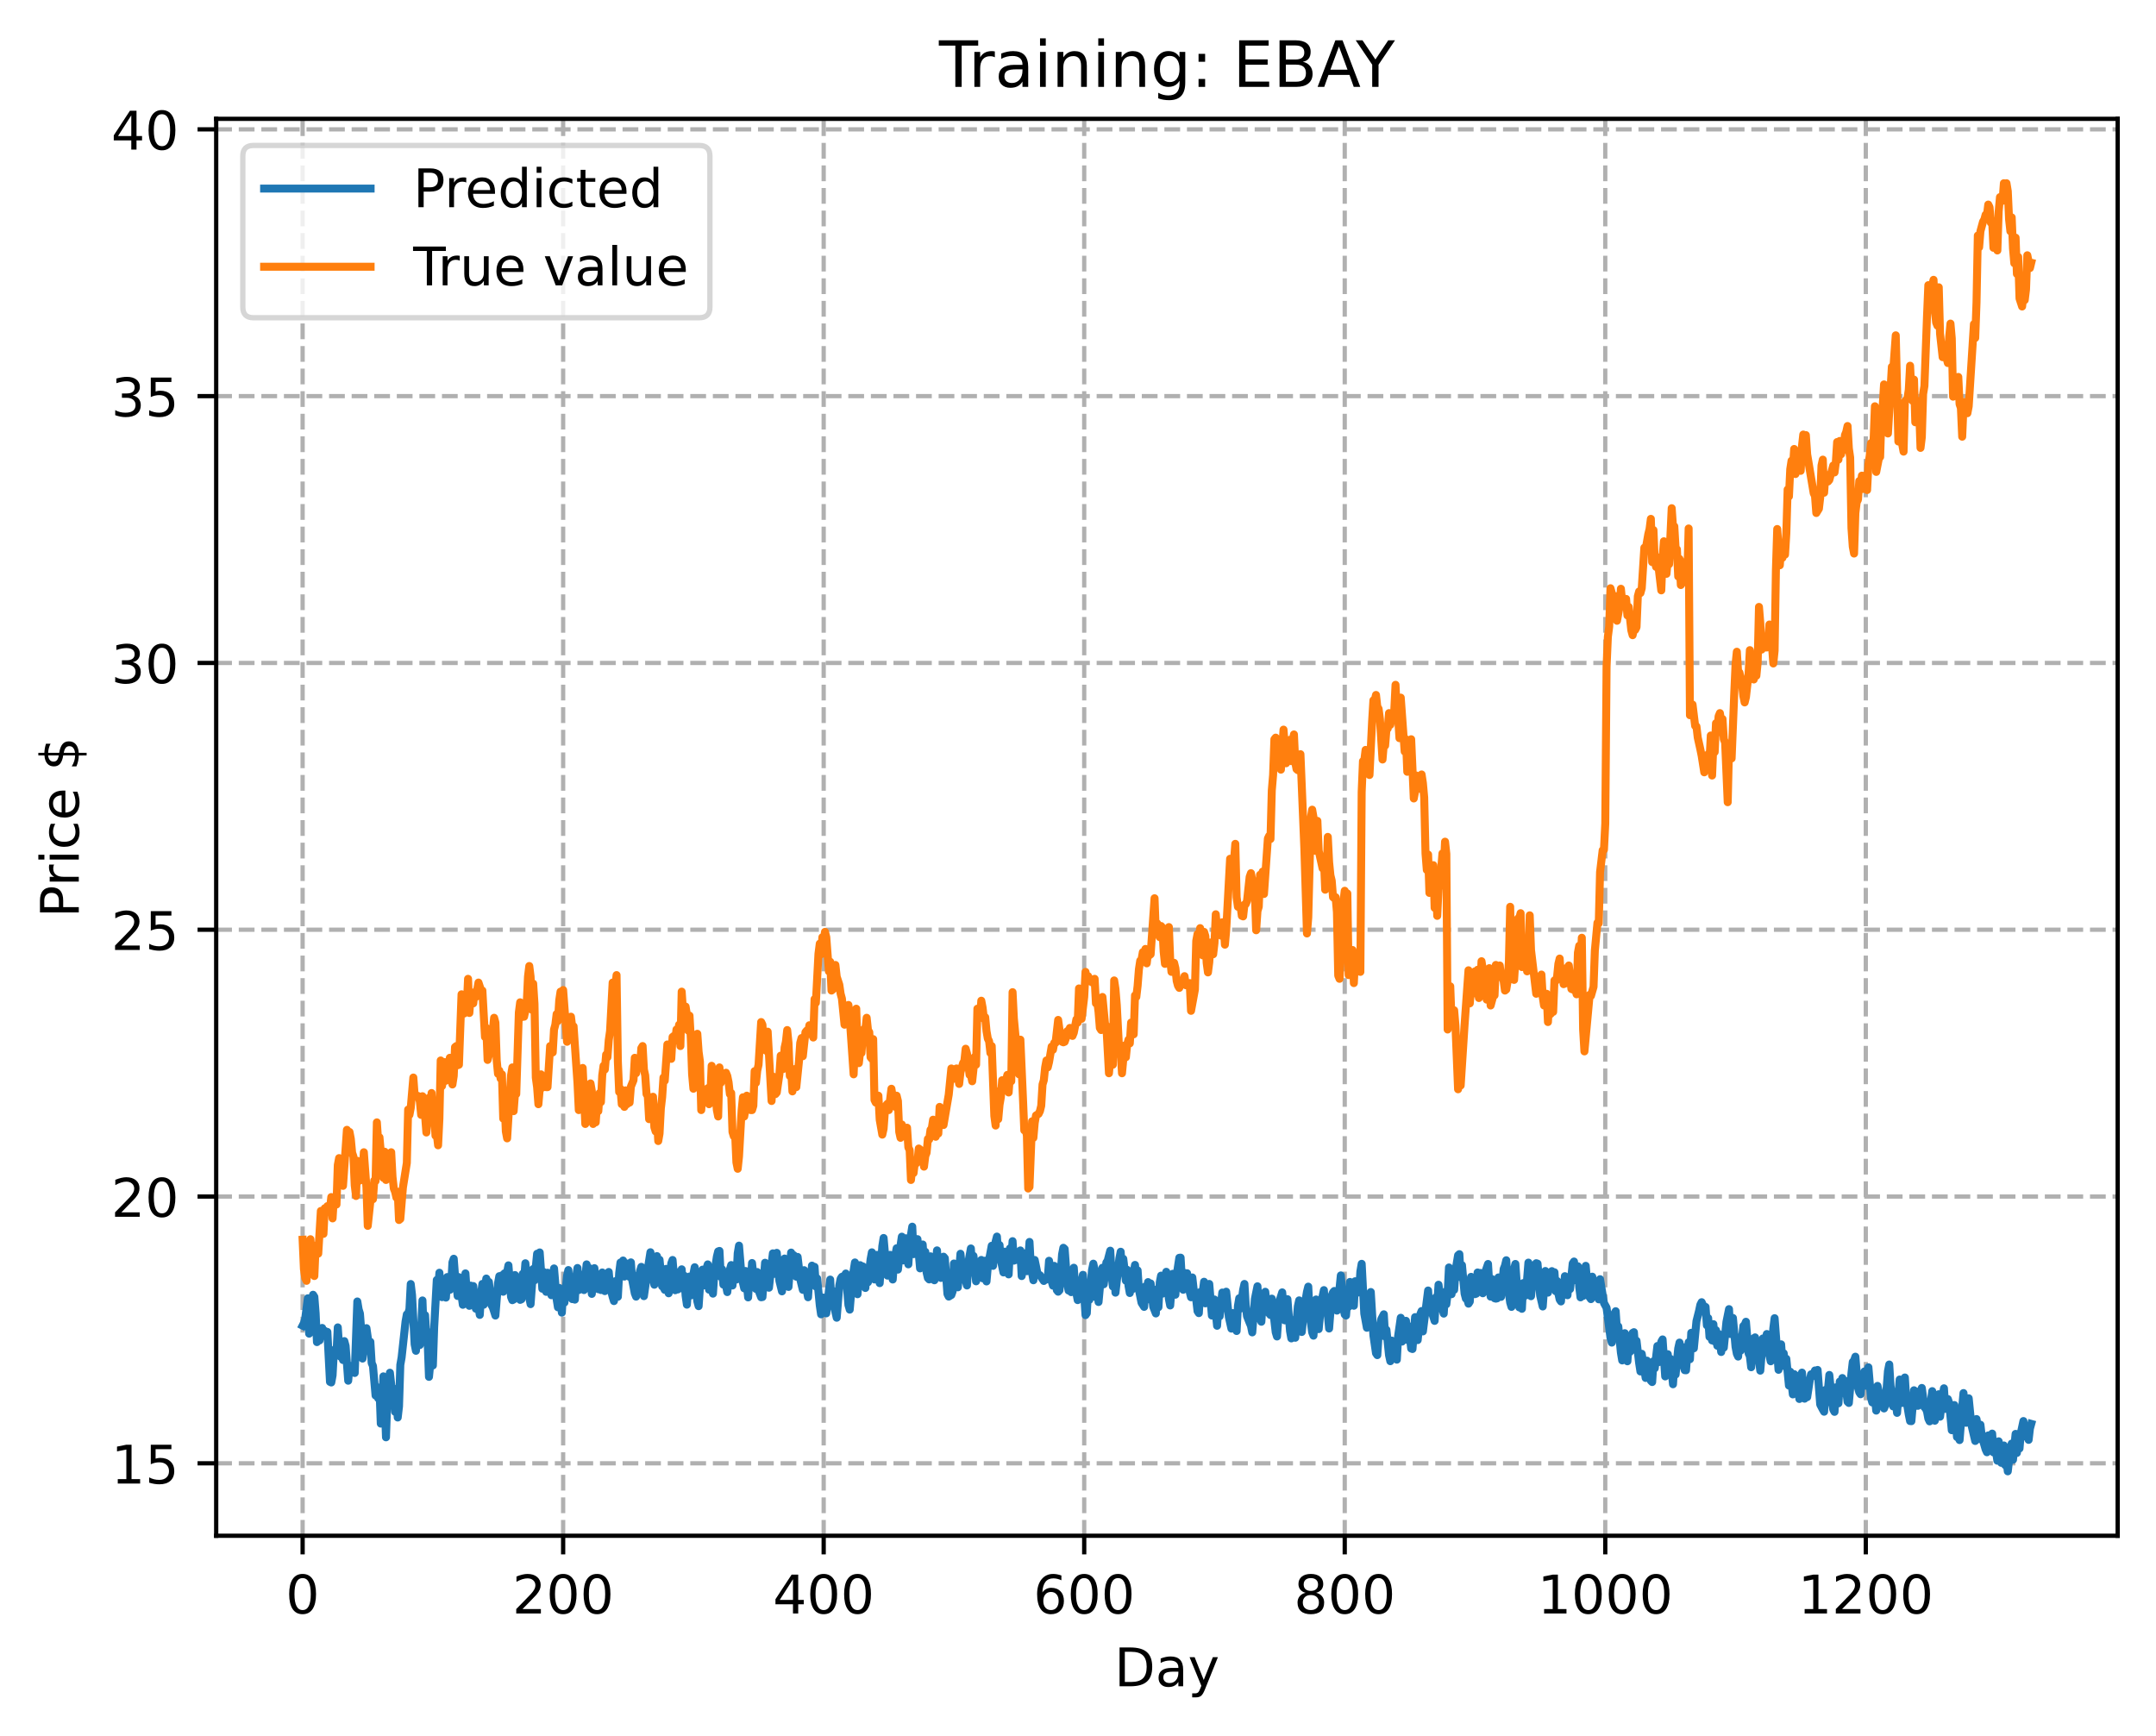 <?xml version="1.0" encoding="utf-8" standalone="no"?>
<!DOCTYPE svg PUBLIC "-//W3C//DTD SVG 1.1//EN"
  "http://www.w3.org/Graphics/SVG/1.1/DTD/svg11.dtd">
<!-- Created with matplotlib (https://matplotlib.org/) -->
<svg height="325.986pt" version="1.1" viewBox="0 0 404.923 325.986" width="404.923pt" xmlns="http://www.w3.org/2000/svg" xmlns:xlink="http://www.w3.org/1999/xlink">
 <defs>
  <style type="text/css">
*{stroke-linecap:butt;stroke-linejoin:round;}
  </style>
 </defs>
 <g id="figure_1">
  <g id="patch_1">
   <path d="M 0 325.986 
L 404.923 325.986 
L 404.923 0 
L 0 0 
z
" style="fill:#ffffff;"/>
  </g>
  <g id="axes_1">
   <g id="patch_2">
    <path d="M 40.603 288.43 
L 397.723 288.43 
L 397.723 22.318 
L 40.603 22.318 
z
" style="fill:#ffffff;"/>
   </g>
   <g id="matplotlib.axis_1">
    <g id="xtick_1">
     <g id="line2d_1">
      <path clip-path="url(#pb7680b80fe)" d="M 56.836 288.43 
L 56.836 22.318 
" style="fill:none;stroke:#b0b0b0;stroke-dasharray:2.96,1.28;stroke-dashoffset:0;stroke-width:0.8;"/>
     </g>
     <g id="line2d_2">
      <defs>
       <path d="M 0 0 
L 0 3.5 
" id="m484ca26abb" style="stroke:#000000;stroke-width:0.8;"/>
      </defs>
      <g>
       <use style="stroke:#000000;stroke-width:0.8;" x="56.836" xlink:href="#m484ca26abb" y="288.43"/>
      </g>
     </g>
     <g id="text_1">
      <!-- 0 -->
      <defs>
       <path d="M 31.781 66.406 
Q 24.172 66.406 20.328 58.906 
Q 16.5 51.422 16.5 36.375 
Q 16.5 21.391 20.328 13.891 
Q 24.172 6.391 31.781 6.391 
Q 39.453 6.391 43.281 13.891 
Q 47.125 21.391 47.125 36.375 
Q 47.125 51.422 43.281 58.906 
Q 39.453 66.406 31.781 66.406 
z
M 31.781 74.219 
Q 44.047 74.219 50.516 64.516 
Q 56.984 54.828 56.984 36.375 
Q 56.984 17.969 50.516 8.266 
Q 44.047 -1.422 31.781 -1.422 
Q 19.531 -1.422 13.062 8.266 
Q 6.594 17.969 6.594 36.375 
Q 6.594 54.828 13.062 64.516 
Q 19.531 74.219 31.781 74.219 
z
" id="DejaVuSans-48"/>
      </defs>
      <g transform="translate(53.655 303.029)scale(0.1 -0.1)">
       <use xlink:href="#DejaVuSans-48"/>
      </g>
     </g>
    </g>
    <g id="xtick_2">
     <g id="line2d_3">
      <path clip-path="url(#pb7680b80fe)" d="M 105.766 288.43 
L 105.766 22.318 
" style="fill:none;stroke:#b0b0b0;stroke-dasharray:2.96,1.28;stroke-dashoffset:0;stroke-width:0.8;"/>
     </g>
     <g id="line2d_4">
      <g>
       <use style="stroke:#000000;stroke-width:0.8;" x="105.766" xlink:href="#m484ca26abb" y="288.43"/>
      </g>
     </g>
     <g id="text_2">
      <!-- 200 -->
      <defs>
       <path d="M 19.188 8.297 
L 53.609 8.297 
L 53.609 0 
L 7.328 0 
L 7.328 8.297 
Q 12.938 14.109 22.625 23.891 
Q 32.328 33.688 34.812 36.531 
Q 39.547 41.844 41.422 45.531 
Q 43.312 49.219 43.312 52.781 
Q 43.312 58.594 39.234 62.25 
Q 35.156 65.922 28.609 65.922 
Q 23.969 65.922 18.812 64.312 
Q 13.672 62.703 7.812 59.422 
L 7.812 69.391 
Q 13.766 71.781 18.938 73 
Q 24.125 74.219 28.422 74.219 
Q 39.75 74.219 46.484 68.547 
Q 53.219 62.891 53.219 53.422 
Q 53.219 48.922 51.531 44.891 
Q 49.859 40.875 45.406 35.406 
Q 44.188 33.984 37.641 27.219 
Q 31.109 20.453 19.188 8.297 
z
" id="DejaVuSans-50"/>
      </defs>
      <g transform="translate(96.223 303.029)scale(0.1 -0.1)">
       <use xlink:href="#DejaVuSans-50"/>
       <use x="63.623" xlink:href="#DejaVuSans-48"/>
       <use x="127.246" xlink:href="#DejaVuSans-48"/>
      </g>
     </g>
    </g>
    <g id="xtick_3">
     <g id="line2d_5">
      <path clip-path="url(#pb7680b80fe)" d="M 154.697 288.43 
L 154.697 22.318 
" style="fill:none;stroke:#b0b0b0;stroke-dasharray:2.96,1.28;stroke-dashoffset:0;stroke-width:0.8;"/>
     </g>
     <g id="line2d_6">
      <g>
       <use style="stroke:#000000;stroke-width:0.8;" x="154.697" xlink:href="#m484ca26abb" y="288.43"/>
      </g>
     </g>
     <g id="text_3">
      <!-- 400 -->
      <defs>
       <path d="M 37.797 64.312 
L 12.891 25.391 
L 37.797 25.391 
z
M 35.203 72.906 
L 47.609 72.906 
L 47.609 25.391 
L 58.016 25.391 
L 58.016 17.188 
L 47.609 17.188 
L 47.609 0 
L 37.797 0 
L 37.797 17.188 
L 4.891 17.188 
L 4.891 26.703 
z
" id="DejaVuSans-52"/>
      </defs>
      <g transform="translate(145.153 303.029)scale(0.1 -0.1)">
       <use xlink:href="#DejaVuSans-52"/>
       <use x="63.623" xlink:href="#DejaVuSans-48"/>
       <use x="127.246" xlink:href="#DejaVuSans-48"/>
      </g>
     </g>
    </g>
    <g id="xtick_4">
     <g id="line2d_7">
      <path clip-path="url(#pb7680b80fe)" d="M 203.628 288.43 
L 203.628 22.318 
" style="fill:none;stroke:#b0b0b0;stroke-dasharray:2.96,1.28;stroke-dashoffset:0;stroke-width:0.8;"/>
     </g>
     <g id="line2d_8">
      <g>
       <use style="stroke:#000000;stroke-width:0.8;" x="203.628" xlink:href="#m484ca26abb" y="288.43"/>
      </g>
     </g>
     <g id="text_4">
      <!-- 600 -->
      <defs>
       <path d="M 33.016 40.375 
Q 26.375 40.375 22.484 35.828 
Q 18.609 31.297 18.609 23.391 
Q 18.609 15.531 22.484 10.953 
Q 26.375 6.391 33.016 6.391 
Q 39.656 6.391 43.531 10.953 
Q 47.406 15.531 47.406 23.391 
Q 47.406 31.297 43.531 35.828 
Q 39.656 40.375 33.016 40.375 
z
M 52.594 71.297 
L 52.594 62.312 
Q 48.875 64.062 45.094 64.984 
Q 41.312 65.922 37.594 65.922 
Q 27.828 65.922 22.672 59.328 
Q 17.531 52.734 16.797 39.406 
Q 19.672 43.656 24.016 45.922 
Q 28.375 48.188 33.594 48.188 
Q 44.578 48.188 50.953 41.516 
Q 57.328 34.859 57.328 23.391 
Q 57.328 12.156 50.688 5.359 
Q 44.047 -1.422 33.016 -1.422 
Q 20.359 -1.422 13.672 8.266 
Q 6.984 17.969 6.984 36.375 
Q 6.984 53.656 15.188 63.938 
Q 23.391 74.219 37.203 74.219 
Q 40.922 74.219 44.703 73.484 
Q 48.484 72.75 52.594 71.297 
z
" id="DejaVuSans-54"/>
      </defs>
      <g transform="translate(194.084 303.029)scale(0.1 -0.1)">
       <use xlink:href="#DejaVuSans-54"/>
       <use x="63.623" xlink:href="#DejaVuSans-48"/>
       <use x="127.246" xlink:href="#DejaVuSans-48"/>
      </g>
     </g>
    </g>
    <g id="xtick_5">
     <g id="line2d_9">
      <path clip-path="url(#pb7680b80fe)" d="M 252.558 288.43 
L 252.558 22.318 
" style="fill:none;stroke:#b0b0b0;stroke-dasharray:2.96,1.28;stroke-dashoffset:0;stroke-width:0.8;"/>
     </g>
     <g id="line2d_10">
      <g>
       <use style="stroke:#000000;stroke-width:0.8;" x="252.558" xlink:href="#m484ca26abb" y="288.43"/>
      </g>
     </g>
     <g id="text_5">
      <!-- 800 -->
      <defs>
       <path d="M 31.781 34.625 
Q 24.75 34.625 20.719 30.859 
Q 16.703 27.094 16.703 20.516 
Q 16.703 13.922 20.719 10.156 
Q 24.75 6.391 31.781 6.391 
Q 38.812 6.391 42.859 10.172 
Q 46.922 13.969 46.922 20.516 
Q 46.922 27.094 42.891 30.859 
Q 38.875 34.625 31.781 34.625 
z
M 21.922 38.812 
Q 15.578 40.375 12.031 44.719 
Q 8.5 49.078 8.5 55.328 
Q 8.5 64.062 14.719 69.141 
Q 20.953 74.219 31.781 74.219 
Q 42.672 74.219 48.875 69.141 
Q 55.078 64.062 55.078 55.328 
Q 55.078 49.078 51.531 44.719 
Q 48 40.375 41.703 38.812 
Q 48.828 37.156 52.797 32.312 
Q 56.781 27.484 56.781 20.516 
Q 56.781 9.906 50.312 4.234 
Q 43.844 -1.422 31.781 -1.422 
Q 19.734 -1.422 13.25 4.234 
Q 6.781 9.906 6.781 20.516 
Q 6.781 27.484 10.781 32.312 
Q 14.797 37.156 21.922 38.812 
z
M 18.312 54.391 
Q 18.312 48.734 21.844 45.562 
Q 25.391 42.391 31.781 42.391 
Q 38.141 42.391 41.719 45.562 
Q 45.312 48.734 45.312 54.391 
Q 45.312 60.062 41.719 63.234 
Q 38.141 66.406 31.781 66.406 
Q 25.391 66.406 21.844 63.234 
Q 18.312 60.062 18.312 54.391 
z
" id="DejaVuSans-56"/>
      </defs>
      <g transform="translate(243.015 303.029)scale(0.1 -0.1)">
       <use xlink:href="#DejaVuSans-56"/>
       <use x="63.623" xlink:href="#DejaVuSans-48"/>
       <use x="127.246" xlink:href="#DejaVuSans-48"/>
      </g>
     </g>
    </g>
    <g id="xtick_6">
     <g id="line2d_11">
      <path clip-path="url(#pb7680b80fe)" d="M 301.489 288.43 
L 301.489 22.318 
" style="fill:none;stroke:#b0b0b0;stroke-dasharray:2.96,1.28;stroke-dashoffset:0;stroke-width:0.8;"/>
     </g>
     <g id="line2d_12">
      <g>
       <use style="stroke:#000000;stroke-width:0.8;" x="301.489" xlink:href="#m484ca26abb" y="288.43"/>
      </g>
     </g>
     <g id="text_6">
      <!-- 1000 -->
      <defs>
       <path d="M 12.406 8.297 
L 28.516 8.297 
L 28.516 63.922 
L 10.984 60.406 
L 10.984 69.391 
L 28.422 72.906 
L 38.281 72.906 
L 38.281 8.297 
L 54.391 8.297 
L 54.391 0 
L 12.406 0 
z
" id="DejaVuSans-49"/>
      </defs>
      <g transform="translate(288.764 303.029)scale(0.1 -0.1)">
       <use xlink:href="#DejaVuSans-49"/>
       <use x="63.623" xlink:href="#DejaVuSans-48"/>
       <use x="127.246" xlink:href="#DejaVuSans-48"/>
       <use x="190.869" xlink:href="#DejaVuSans-48"/>
      </g>
     </g>
    </g>
    <g id="xtick_7">
     <g id="line2d_13">
      <path clip-path="url(#pb7680b80fe)" d="M 350.419 288.43 
L 350.419 22.318 
" style="fill:none;stroke:#b0b0b0;stroke-dasharray:2.96,1.28;stroke-dashoffset:0;stroke-width:0.8;"/>
     </g>
     <g id="line2d_14">
      <g>
       <use style="stroke:#000000;stroke-width:0.8;" x="350.419" xlink:href="#m484ca26abb" y="288.43"/>
      </g>
     </g>
     <g id="text_7">
      <!-- 1200 -->
      <g transform="translate(337.694 303.029)scale(0.1 -0.1)">
       <use xlink:href="#DejaVuSans-49"/>
       <use x="63.623" xlink:href="#DejaVuSans-50"/>
       <use x="127.246" xlink:href="#DejaVuSans-48"/>
       <use x="190.869" xlink:href="#DejaVuSans-48"/>
      </g>
     </g>
    </g>
    <g id="text_8">
     <!-- Day -->
     <defs>
      <path d="M 19.672 64.797 
L 19.672 8.109 
L 31.594 8.109 
Q 46.688 8.109 53.688 14.938 
Q 60.688 21.781 60.688 36.531 
Q 60.688 51.172 53.688 57.984 
Q 46.688 64.797 31.594 64.797 
z
M 9.812 72.906 
L 30.078 72.906 
Q 51.266 72.906 61.172 64.094 
Q 71.094 55.281 71.094 36.531 
Q 71.094 17.672 61.125 8.828 
Q 51.172 0 30.078 0 
L 9.812 0 
z
" id="DejaVuSans-68"/>
      <path d="M 34.281 27.484 
Q 23.391 27.484 19.188 25 
Q 14.984 22.516 14.984 16.5 
Q 14.984 11.719 18.141 8.906 
Q 21.297 6.109 26.703 6.109 
Q 34.188 6.109 38.703 11.406 
Q 43.219 16.703 43.219 25.484 
L 43.219 27.484 
z
M 52.203 31.203 
L 52.203 0 
L 43.219 0 
L 43.219 8.297 
Q 40.141 3.328 35.547 0.953 
Q 30.953 -1.422 24.312 -1.422 
Q 15.922 -1.422 10.953 3.297 
Q 6 8.016 6 15.922 
Q 6 25.141 12.172 29.828 
Q 18.359 34.516 30.609 34.516 
L 43.219 34.516 
L 43.219 35.406 
Q 43.219 41.609 39.141 45 
Q 35.062 48.391 27.688 48.391 
Q 23 48.391 18.547 47.266 
Q 14.109 46.141 10.016 43.891 
L 10.016 52.203 
Q 14.938 54.109 19.578 55.047 
Q 24.219 56 28.609 56 
Q 40.484 56 46.344 49.844 
Q 52.203 43.703 52.203 31.203 
z
" id="DejaVuSans-97"/>
      <path d="M 32.172 -5.078 
Q 28.375 -14.844 24.75 -17.812 
Q 21.141 -20.797 15.094 -20.797 
L 7.906 -20.797 
L 7.906 -13.281 
L 13.188 -13.281 
Q 16.891 -13.281 18.938 -11.516 
Q 21 -9.766 23.484 -3.219 
L 25.094 0.875 
L 2.984 54.688 
L 12.5 54.688 
L 29.594 11.922 
L 46.688 54.688 
L 56.203 54.688 
z
" id="DejaVuSans-121"/>
     </defs>
     <g transform="translate(209.29 316.707)scale(0.1 -0.1)">
      <use xlink:href="#DejaVuSans-68"/>
      <use x="77.002" xlink:href="#DejaVuSans-97"/>
      <use x="138.281" xlink:href="#DejaVuSans-121"/>
     </g>
    </g>
   </g>
   <g id="matplotlib.axis_2">
    <g id="ytick_1">
     <g id="line2d_15">
      <path clip-path="url(#pb7680b80fe)" d="M 40.603 274.832 
L 397.723 274.832 
" style="fill:none;stroke:#b0b0b0;stroke-dasharray:2.96,1.28;stroke-dashoffset:0;stroke-width:0.8;"/>
     </g>
     <g id="line2d_16">
      <defs>
       <path d="M 0 0 
L -3.5 0 
" id="mb2eb0792e4" style="stroke:#000000;stroke-width:0.8;"/>
      </defs>
      <g>
       <use style="stroke:#000000;stroke-width:0.8;" x="40.603" xlink:href="#mb2eb0792e4" y="274.832"/>
      </g>
     </g>
     <g id="text_9">
      <!-- 15 -->
      <defs>
       <path d="M 10.797 72.906 
L 49.516 72.906 
L 49.516 64.594 
L 19.828 64.594 
L 19.828 46.734 
Q 21.969 47.469 24.109 47.828 
Q 26.266 48.188 28.422 48.188 
Q 40.625 48.188 47.75 41.5 
Q 54.891 34.812 54.891 23.391 
Q 54.891 11.625 47.562 5.094 
Q 40.234 -1.422 26.906 -1.422 
Q 22.312 -1.422 17.547 -0.641 
Q 12.797 0.141 7.719 1.703 
L 7.719 11.625 
Q 12.109 9.234 16.797 8.062 
Q 21.484 6.891 26.703 6.891 
Q 35.156 6.891 40.078 11.328 
Q 45.016 15.766 45.016 23.391 
Q 45.016 31 40.078 35.438 
Q 35.156 39.891 26.703 39.891 
Q 22.75 39.891 18.812 39.016 
Q 14.891 38.141 10.797 36.281 
z
" id="DejaVuSans-53"/>
      </defs>
      <g transform="translate(20.878 278.631)scale(0.1 -0.1)">
       <use xlink:href="#DejaVuSans-49"/>
       <use x="63.623" xlink:href="#DejaVuSans-53"/>
      </g>
     </g>
    </g>
    <g id="ytick_2">
     <g id="line2d_17">
      <path clip-path="url(#pb7680b80fe)" d="M 40.603 224.724 
L 397.723 224.724 
" style="fill:none;stroke:#b0b0b0;stroke-dasharray:2.96,1.28;stroke-dashoffset:0;stroke-width:0.8;"/>
     </g>
     <g id="line2d_18">
      <g>
       <use style="stroke:#000000;stroke-width:0.8;" x="40.603" xlink:href="#mb2eb0792e4" y="224.724"/>
      </g>
     </g>
     <g id="text_10">
      <!-- 20 -->
      <g transform="translate(20.878 228.523)scale(0.1 -0.1)">
       <use xlink:href="#DejaVuSans-50"/>
       <use x="63.623" xlink:href="#DejaVuSans-48"/>
      </g>
     </g>
    </g>
    <g id="ytick_3">
     <g id="line2d_19">
      <path clip-path="url(#pb7680b80fe)" d="M 40.603 174.616 
L 397.723 174.616 
" style="fill:none;stroke:#b0b0b0;stroke-dasharray:2.96,1.28;stroke-dashoffset:0;stroke-width:0.8;"/>
     </g>
     <g id="line2d_20">
      <g>
       <use style="stroke:#000000;stroke-width:0.8;" x="40.603" xlink:href="#mb2eb0792e4" y="174.616"/>
      </g>
     </g>
     <g id="text_11">
      <!-- 25 -->
      <g transform="translate(20.878 178.415)scale(0.1 -0.1)">
       <use xlink:href="#DejaVuSans-50"/>
       <use x="63.623" xlink:href="#DejaVuSans-53"/>
      </g>
     </g>
    </g>
    <g id="ytick_4">
     <g id="line2d_21">
      <path clip-path="url(#pb7680b80fe)" d="M 40.603 124.508 
L 397.723 124.508 
" style="fill:none;stroke:#b0b0b0;stroke-dasharray:2.96,1.28;stroke-dashoffset:0;stroke-width:0.8;"/>
     </g>
     <g id="line2d_22">
      <g>
       <use style="stroke:#000000;stroke-width:0.8;" x="40.603" xlink:href="#mb2eb0792e4" y="124.508"/>
      </g>
     </g>
     <g id="text_12">
      <!-- 30 -->
      <defs>
       <path d="M 40.578 39.312 
Q 47.656 37.797 51.625 33 
Q 55.609 28.219 55.609 21.188 
Q 55.609 10.406 48.188 4.484 
Q 40.766 -1.422 27.094 -1.422 
Q 22.516 -1.422 17.656 -0.516 
Q 12.797 0.391 7.625 2.203 
L 7.625 11.719 
Q 11.719 9.328 16.594 8.109 
Q 21.484 6.891 26.812 6.891 
Q 36.078 6.891 40.938 10.547 
Q 45.797 14.203 45.797 21.188 
Q 45.797 27.641 41.281 31.266 
Q 36.766 34.906 28.719 34.906 
L 20.219 34.906 
L 20.219 43.016 
L 29.109 43.016 
Q 36.375 43.016 40.234 45.922 
Q 44.094 48.828 44.094 54.297 
Q 44.094 59.906 40.109 62.906 
Q 36.141 65.922 28.719 65.922 
Q 24.656 65.922 20.016 65.031 
Q 15.375 64.156 9.812 62.312 
L 9.812 71.094 
Q 15.438 72.656 20.344 73.438 
Q 25.25 74.219 29.594 74.219 
Q 40.828 74.219 47.359 69.109 
Q 53.906 64.016 53.906 55.328 
Q 53.906 49.266 50.438 45.094 
Q 46.969 40.922 40.578 39.312 
z
" id="DejaVuSans-51"/>
      </defs>
      <g transform="translate(20.878 128.307)scale(0.1 -0.1)">
       <use xlink:href="#DejaVuSans-51"/>
       <use x="63.623" xlink:href="#DejaVuSans-48"/>
      </g>
     </g>
    </g>
    <g id="ytick_5">
     <g id="line2d_23">
      <path clip-path="url(#pb7680b80fe)" d="M 40.603 74.4 
L 397.723 74.4 
" style="fill:none;stroke:#b0b0b0;stroke-dasharray:2.96,1.28;stroke-dashoffset:0;stroke-width:0.8;"/>
     </g>
     <g id="line2d_24">
      <g>
       <use style="stroke:#000000;stroke-width:0.8;" x="40.603" xlink:href="#mb2eb0792e4" y="74.4"/>
      </g>
     </g>
     <g id="text_13">
      <!-- 35 -->
      <g transform="translate(20.878 78.199)scale(0.1 -0.1)">
       <use xlink:href="#DejaVuSans-51"/>
       <use x="63.623" xlink:href="#DejaVuSans-53"/>
      </g>
     </g>
    </g>
    <g id="ytick_6">
     <g id="line2d_25">
      <path clip-path="url(#pb7680b80fe)" d="M 40.603 24.292 
L 397.723 24.292 
" style="fill:none;stroke:#b0b0b0;stroke-dasharray:2.96,1.28;stroke-dashoffset:0;stroke-width:0.8;"/>
     </g>
     <g id="line2d_26">
      <g>
       <use style="stroke:#000000;stroke-width:0.8;" x="40.603" xlink:href="#mb2eb0792e4" y="24.292"/>
      </g>
     </g>
     <g id="text_14">
      <!-- 40 -->
      <g transform="translate(20.878 28.092)scale(0.1 -0.1)">
       <use xlink:href="#DejaVuSans-52"/>
       <use x="63.623" xlink:href="#DejaVuSans-48"/>
      </g>
     </g>
    </g>
    <g id="text_15">
     <!-- Price $ -->
     <defs>
      <path d="M 19.672 64.797 
L 19.672 37.406 
L 32.078 37.406 
Q 38.969 37.406 42.719 40.969 
Q 46.484 44.531 46.484 51.125 
Q 46.484 57.672 42.719 61.234 
Q 38.969 64.797 32.078 64.797 
z
M 9.812 72.906 
L 32.078 72.906 
Q 44.344 72.906 50.609 67.359 
Q 56.891 61.812 56.891 51.125 
Q 56.891 40.328 50.609 34.812 
Q 44.344 29.297 32.078 29.297 
L 19.672 29.297 
L 19.672 0 
L 9.812 0 
z
" id="DejaVuSans-80"/>
      <path d="M 41.109 46.297 
Q 39.594 47.172 37.812 47.578 
Q 36.031 48 33.891 48 
Q 26.266 48 22.188 43.047 
Q 18.109 38.094 18.109 28.812 
L 18.109 0 
L 9.078 0 
L 9.078 54.688 
L 18.109 54.688 
L 18.109 46.188 
Q 20.953 51.172 25.484 53.578 
Q 30.031 56 36.531 56 
Q 37.453 56 38.578 55.875 
Q 39.703 55.766 41.062 55.516 
z
" id="DejaVuSans-114"/>
      <path d="M 9.422 54.688 
L 18.406 54.688 
L 18.406 0 
L 9.422 0 
z
M 9.422 75.984 
L 18.406 75.984 
L 18.406 64.594 
L 9.422 64.594 
z
" id="DejaVuSans-105"/>
      <path d="M 48.781 52.594 
L 48.781 44.188 
Q 44.969 46.297 41.141 47.344 
Q 37.312 48.391 33.406 48.391 
Q 24.656 48.391 19.812 42.844 
Q 14.984 37.312 14.984 27.297 
Q 14.984 17.281 19.812 11.734 
Q 24.656 6.203 33.406 6.203 
Q 37.312 6.203 41.141 7.25 
Q 44.969 8.297 48.781 10.406 
L 48.781 2.094 
Q 45.016 0.344 40.984 -0.531 
Q 36.969 -1.422 32.422 -1.422 
Q 20.062 -1.422 12.781 6.344 
Q 5.516 14.109 5.516 27.297 
Q 5.516 40.672 12.859 48.328 
Q 20.219 56 33.016 56 
Q 37.156 56 41.109 55.141 
Q 45.062 54.297 48.781 52.594 
z
" id="DejaVuSans-99"/>
      <path d="M 56.203 29.594 
L 56.203 25.203 
L 14.891 25.203 
Q 15.484 15.922 20.484 11.062 
Q 25.484 6.203 34.422 6.203 
Q 39.594 6.203 44.453 7.469 
Q 49.312 8.734 54.109 11.281 
L 54.109 2.781 
Q 49.266 0.734 44.188 -0.344 
Q 39.109 -1.422 33.891 -1.422 
Q 20.797 -1.422 13.156 6.188 
Q 5.516 13.812 5.516 26.812 
Q 5.516 40.234 12.766 48.109 
Q 20.016 56 32.328 56 
Q 43.359 56 49.781 48.891 
Q 56.203 41.797 56.203 29.594 
z
M 47.219 32.234 
Q 47.125 39.594 43.094 43.984 
Q 39.062 48.391 32.422 48.391 
Q 24.906 48.391 20.391 44.141 
Q 15.875 39.891 15.188 32.172 
z
" id="DejaVuSans-101"/>
      <path id="DejaVuSans-32"/>
      <path d="M 33.797 -14.703 
L 28.906 -14.703 
L 28.859 0 
Q 23.734 0.094 18.609 1.188 
Q 13.484 2.297 8.297 4.5 
L 8.297 13.281 
Q 13.281 10.156 18.375 8.562 
Q 23.484 6.984 28.906 6.938 
L 28.906 29.203 
Q 18.109 30.953 13.203 35.156 
Q 8.297 39.359 8.297 46.688 
Q 8.297 54.641 13.625 59.219 
Q 18.953 63.812 28.906 64.5 
L 28.906 75.984 
L 33.797 75.984 
L 33.797 64.656 
Q 38.328 64.453 42.578 63.688 
Q 46.828 62.938 50.875 61.625 
L 50.875 53.078 
Q 46.828 55.125 42.547 56.25 
Q 38.281 57.375 33.797 57.562 
L 33.797 36.719 
Q 44.875 35.016 50.094 30.609 
Q 55.328 26.219 55.328 18.609 
Q 55.328 10.359 49.781 5.594 
Q 44.234 0.828 33.797 0.094 
z
M 28.906 37.594 
L 28.906 57.625 
Q 23.25 56.984 20.266 54.391 
Q 17.281 51.812 17.281 47.516 
Q 17.281 43.312 20.031 40.969 
Q 22.797 38.625 28.906 37.594 
z
M 33.797 28.219 
L 33.797 7.078 
Q 39.984 7.906 43.141 10.594 
Q 46.297 13.281 46.297 17.672 
Q 46.297 21.969 43.281 24.5 
Q 40.281 27.047 33.797 28.219 
z
" id="DejaVuSans-36"/>
     </defs>
     <g transform="translate(14.798 172.342)rotate(-90)scale(0.1 -0.1)">
      <use xlink:href="#DejaVuSans-80"/>
      <use x="58.553" xlink:href="#DejaVuSans-114"/>
      <use x="99.666" xlink:href="#DejaVuSans-105"/>
      <use x="127.449" xlink:href="#DejaVuSans-99"/>
      <use x="182.43" xlink:href="#DejaVuSans-101"/>
      <use x="243.953" xlink:href="#DejaVuSans-32"/>
      <use x="275.74" xlink:href="#DejaVuSans-36"/>
     </g>
    </g>
   </g>
   <g id="line2d_27">
    <path clip-path="url(#pb7680b80fe)" d="M 56.836 248.973 
L 57.081 248.495 
L 57.325 247.631 
L 57.814 243.835 
L 58.059 250.476 
L 58.304 250.136 
L 58.548 244.366 
L 58.793 243.173 
L 59.038 243.563 
L 59.282 246.655 
L 59.527 252.063 
L 59.772 251.339 
L 60.016 251.754 
L 60.261 249.934 
L 60.506 249.405 
L 60.75 250.559 
L 60.995 249.949 
L 61.24 251.038 
L 61.484 250.151 
L 61.974 259.53 
L 62.218 259.646 
L 62.463 258.303 
L 62.708 253.747 
L 62.952 253.391 
L 63.197 254.146 
L 63.441 249.3 
L 63.686 252.914 
L 63.931 254.792 
L 64.175 254.621 
L 64.42 255.431 
L 64.665 251.877 
L 64.909 252.776 
L 65.399 259.317 
L 65.643 256.487 
L 65.888 257.766 
L 66.133 257.343 
L 66.377 257.316 
L 66.622 257.863 
L 67.111 244.434 
L 67.356 245.921 
L 67.601 246.709 
L 67.845 249.858 
L 68.09 255.157 
L 68.824 249.446 
L 69.313 252.887 
L 69.558 252.012 
L 69.802 255.987 
L 70.047 256.552 
L 70.536 262.096 
L 70.781 260.505 
L 71.026 262.611 
L 71.27 260.74 
L 71.515 267.372 
L 71.76 265.078 
L 72.004 258.497 
L 72.249 263.144 
L 72.494 269.946 
L 72.738 262.804 
L 73.228 257.817 
L 73.717 262.191 
L 73.962 260.805 
L 74.206 265.167 
L 74.451 261.901 
L 74.696 266.227 
L 74.94 264.118 
L 75.185 256.337 
L 75.429 254.939 
L 76.163 248.225 
L 76.408 246.853 
L 76.653 246.76 
L 76.897 245.874 
L 77.142 241.155 
L 77.387 243.232 
L 77.876 252.487 
L 78.121 253.7 
L 78.365 250.262 
L 78.61 250.229 
L 78.855 252.613 
L 79.099 249.642 
L 79.344 244.241 
L 79.589 250.801 
L 79.833 247.006 
L 80.078 250.923 
L 80.323 252.062 
L 80.567 258.595 
L 80.812 256.103 
L 81.056 250.192 
L 81.301 256.457 
L 81.546 249.226 
L 82.035 240.387 
L 82.28 241.957 
L 82.524 239.036 
L 82.769 242.561 
L 83.014 243.623 
L 83.258 240.618 
L 83.503 242.972 
L 83.748 243.706 
L 83.992 239.848 
L 84.237 241.865 
L 84.482 242.251 
L 84.726 241.585 
L 84.971 237.087 
L 85.216 236.408 
L 85.46 239.621 
L 85.705 241.095 
L 85.95 243.403 
L 86.194 239.862 
L 86.928 245.058 
L 87.417 239.16 
L 87.662 242.828 
L 88.151 245.254 
L 88.396 241.458 
L 88.641 243.873 
L 88.885 241.537 
L 89.375 245.8 
L 89.619 242.817 
L 89.864 245.518 
L 90.109 246.956 
L 90.353 242.995 
L 90.598 241.136 
L 90.843 245.048 
L 91.087 241.762 
L 91.332 240.127 
L 91.577 243.899 
L 91.821 240.76 
L 92.311 245.12 
L 92.555 245.532 
L 93.044 247.079 
L 93.534 241.012 
L 93.778 239.678 
L 94.023 242.068 
L 94.268 239.521 
L 94.512 242.609 
L 94.757 239.143 
L 95.002 241.942 
L 95.246 238.912 
L 95.491 237.65 
L 95.98 243.581 
L 96.225 244.191 
L 96.47 244.064 
L 96.714 239.471 
L 96.959 241.636 
L 97.204 242.236 
L 97.448 243.75 
L 97.693 244.132 
L 97.938 244.02 
L 98.182 239.237 
L 98.427 240.491 
L 98.672 237.257 
L 99.161 242.526 
L 99.65 244.935 
L 100.139 238.335 
L 100.384 240.473 
L 100.873 235.466 
L 101.118 235.546 
L 101.363 235.224 
L 101.852 242.04 
L 102.097 238.895 
L 102.341 241.34 
L 102.586 242.627 
L 102.831 239.033 
L 103.32 242.286 
L 103.565 243.259 
L 103.809 239.897 
L 104.054 238.228 
L 104.543 243.996 
L 104.788 245.53 
L 105.032 241.891 
L 105.522 246.536 
L 105.766 242.212 
L 106.011 244.641 
L 106.5 239.588 
L 106.745 238.534 
L 106.99 241.622 
L 107.479 243.991 
L 107.724 240.981 
L 107.968 244.088 
L 108.213 239.8 
L 108.458 238.145 
L 108.702 242.289 
L 108.947 239.735 
L 109.192 242.093 
L 109.436 239.398 
L 109.681 242.294 
L 110.17 237.465 
L 110.415 240.212 
L 110.66 238.15 
L 111.149 243.01 
L 111.393 239.87 
L 111.638 238.175 
L 111.883 241.682 
L 112.127 239.542 
L 112.372 242.134 
L 112.617 239.759 
L 112.861 242.282 
L 113.106 238.986 
L 113.595 242.487 
L 113.84 239.473 
L 114.085 241.385 
L 114.329 238.892 
L 114.574 241.697 
L 115.063 243.567 
L 115.308 244.362 
L 115.553 240.624 
L 116.042 243.558 
L 116.287 239.098 
L 116.531 237.122 
L 116.776 239.76 
L 117.02 236.742 
L 117.265 239.756 
L 117.51 237.237 
L 117.754 239.551 
L 117.999 237.399 
L 118.244 239.81 
L 118.488 237.089 
L 118.733 240.375 
L 119.222 242.909 
L 119.467 243.523 
L 119.712 239.559 
L 119.956 241.264 
L 120.201 238.741 
L 120.446 237.933 
L 120.935 243.433 
L 121.669 238.307 
L 122.158 235.187 
L 122.648 240.116 
L 122.892 241.29 
L 123.137 237.606 
L 123.381 235.911 
L 123.626 239.1 
L 123.871 236.592 
L 124.36 241.582 
L 124.605 241.758 
L 124.849 242.251 
L 125.094 238.314 
L 125.339 241.412 
L 125.583 242.899 
L 126.073 237.283 
L 126.317 236.642 
L 126.807 242.325 
L 127.051 239.807 
L 127.296 242.179 
L 127.541 238.894 
L 127.785 240.83 
L 128.03 238.393 
L 128.275 242.044 
L 128.519 239.604 
L 128.764 243.339 
L 129.008 245.033 
L 129.253 241.565 
L 129.498 239.751 
L 129.742 243.293 
L 130.232 239.267 
L 130.476 238.002 
L 130.721 242.44 
L 130.966 244.412 
L 131.21 245.313 
L 131.455 241.762 
L 131.7 240.675 
L 131.944 238.457 
L 132.189 241.426 
L 132.678 238.224 
L 132.923 237.467 
L 133.168 242.222 
L 133.412 239.351 
L 133.657 242.007 
L 133.902 242.966 
L 134.146 239.273 
L 134.636 236.019 
L 134.88 235.033 
L 135.125 234.941 
L 135.369 239.806 
L 135.614 238.378 
L 135.859 241.271 
L 136.103 239.032 
L 136.348 241.438 
L 136.593 242.671 
L 137.082 238.418 
L 137.327 237.595 
L 137.571 241.432 
L 137.816 238.588 
L 138.061 237.575 
L 138.305 240.31 
L 138.55 235.391 
L 138.795 233.945 
L 139.284 239.85 
L 139.773 241.967 
L 140.018 238.71 
L 140.507 243.669 
L 140.752 239.713 
L 140.996 241.038 
L 141.241 237.211 
L 141.486 239.486 
L 141.975 242.073 
L 142.22 238.903 
L 142.464 242.362 
L 142.954 243.644 
L 143.198 243.599 
L 143.688 237.161 
L 143.932 240.765 
L 144.177 239.275 
L 144.422 241.852 
L 144.911 237.453 
L 145.156 235.396 
L 145.4 239.251 
L 145.645 236.49 
L 145.89 235.304 
L 146.379 240.547 
L 146.868 242.535 
L 147.357 236.37 
L 147.602 239.674 
L 147.847 241.203 
L 148.091 241.703 
L 148.581 235.251 
L 148.825 238.789 
L 149.07 235.744 
L 149.559 239.78 
L 149.804 236.066 
L 150.293 240.244 
L 150.783 242.248 
L 151.027 238.557 
L 151.272 241.045 
L 151.761 243.643 
L 152.006 239.84 
L 152.251 241.414 
L 152.495 237.703 
L 152.74 240.461 
L 152.984 237.931 
L 153.229 241.625 
L 153.474 240.109 
L 153.963 245.176 
L 154.208 246.844 
L 154.452 243.677 
L 154.697 245.545 
L 154.942 243.703 
L 155.186 246.663 
L 155.92 240.323 
L 156.165 244.907 
L 156.41 242.445 
L 156.654 245.356 
L 157.144 247.488 
L 157.633 241.436 
L 157.878 240.162 
L 158.122 239.801 
L 158.612 239.623 
L 158.856 239.183 
L 159.345 245.102 
L 159.59 245.966 
L 160.079 240.164 
L 160.569 237.105 
L 161.058 243.071 
L 161.303 239.08 
L 161.547 237.616 
L 161.792 240.271 
L 162.037 237.839 
L 162.281 240.669 
L 162.526 241.898 
L 162.771 238.399 
L 163.015 240.822 
L 163.505 236.537 
L 163.749 235.202 
L 163.994 235.565 
L 164.239 240.303 
L 164.728 235.687 
L 164.972 240.061 
L 165.217 240.993 
L 165.706 234.062 
L 165.951 232.51 
L 166.44 238.126 
L 166.685 239.579 
L 166.93 239.12 
L 167.174 235.681 
L 167.419 238.771 
L 167.664 240.309 
L 167.908 236.979 
L 168.398 234.442 
L 168.642 238.451 
L 169.132 233.909 
L 169.376 232.266 
L 169.621 236.721 
L 170.11 232.565 
L 170.355 236.102 
L 170.6 237.46 
L 170.844 233.443 
L 171.333 230.384 
L 171.578 235.543 
L 171.823 232.616 
L 172.067 235.193 
L 172.312 232.727 
L 172.801 238.218 
L 173.291 233.732 
L 173.535 237.097 
L 173.78 235.102 
L 174.025 238.974 
L 174.269 240.031 
L 174.514 240.293 
L 174.759 235.953 
L 175.248 240.281 
L 175.493 240.453 
L 175.982 234.837 
L 176.227 238.659 
L 176.471 237.083 
L 176.716 240.013 
L 176.96 237.108 
L 177.205 236.02 
L 177.45 236.307 
L 177.939 243.035 
L 178.184 243.515 
L 178.673 243.218 
L 178.918 242.526 
L 179.162 237.303 
L 179.652 241.107 
L 179.896 241.776 
L 180.386 235.469 
L 180.63 237.919 
L 181.609 241.43 
L 181.854 237.209 
L 182.343 234.476 
L 182.588 238.387 
L 182.832 235.872 
L 183.321 240.649 
L 183.566 237.517 
L 183.811 239.818 
L 184.3 236.633 
L 184.545 240.079 
L 184.789 237.913 
L 185.034 236.773 
L 185.279 240.669 
L 185.523 237.907 
L 186.257 233.968 
L 186.502 237.745 
L 186.991 233.183 
L 187.236 232.244 
L 187.481 235.884 
L 187.725 233.825 
L 187.97 236.645 
L 188.459 238.98 
L 188.704 235.082 
L 189.193 238.525 
L 189.438 239.349 
L 189.682 234.464 
L 189.927 236.447 
L 190.172 233.107 
L 190.416 236.768 
L 190.661 236.064 
L 190.906 236.632 
L 191.395 235.142 
L 191.64 234.849 
L 191.884 239.664 
L 192.618 235.382 
L 192.863 238.745 
L 193.108 236.683 
L 193.352 233.25 
L 193.597 237.722 
L 194.086 240.452 
L 194.331 236.641 
L 194.82 239.014 
L 195.065 239.425 
L 195.309 239.49 
L 196.043 240.582 
L 196.288 240.129 
L 196.533 240.302 
L 196.777 240.197 
L 197.022 236.788 
L 197.511 240.619 
L 197.756 241.463 
L 198.001 237.746 
L 198.49 242.309 
L 198.735 242.598 
L 198.979 242.338 
L 199.469 235.596 
L 199.713 234.352 
L 199.958 234.572 
L 200.447 241.161 
L 200.692 242.382 
L 200.936 239.005 
L 201.181 242.681 
L 201.67 238.098 
L 201.915 241.55 
L 202.404 244.178 
L 202.649 241.161 
L 202.894 243.412 
L 203.138 240.748 
L 203.383 239.432 
L 203.872 246.998 
L 204.117 246.635 
L 204.362 241.996 
L 204.606 244.122 
L 205.096 238.494 
L 205.34 237.333 
L 205.585 238.492 
L 205.83 243.651 
L 206.074 241.209 
L 206.319 244.533 
L 206.808 239.273 
L 207.053 238.099 
L 207.297 241.204 
L 207.787 237.123 
L 208.031 236.774 
L 208.521 234.894 
L 208.765 239.403 
L 209.01 241.62 
L 209.255 238.535 
L 209.499 242.778 
L 210.233 236.333 
L 210.478 235.093 
L 210.723 238.836 
L 210.967 236.425 
L 211.457 240.539 
L 211.701 238.485 
L 211.946 241.484 
L 212.191 242.848 
L 212.435 239.365 
L 212.68 242.125 
L 212.924 238.962 
L 213.169 237.568 
L 213.414 240.764 
L 213.658 238.599 
L 213.903 242.238 
L 214.392 244.68 
L 214.882 245.449 
L 215.126 241.595 
L 215.371 244.106 
L 215.616 240.796 
L 215.86 243.652 
L 216.105 241.049 
L 216.594 245.431 
L 217.084 246.683 
L 217.328 242.145 
L 217.573 245.515 
L 217.818 240.831 
L 218.062 239.583 
L 218.307 242.971 
L 218.551 240.762 
L 219.041 238.862 
L 219.53 243.97 
L 219.775 245.184 
L 220.264 239.236 
L 220.753 243.166 
L 220.998 239.453 
L 221.487 236.227 
L 221.732 236.203 
L 221.977 240.437 
L 222.221 242.235 
L 222.466 239.067 
L 222.711 241.92 
L 222.955 239.135 
L 223.2 241.636 
L 223.689 243.642 
L 223.934 239.922 
L 224.179 242.106 
L 224.668 244.157 
L 224.912 246.25 
L 225.157 246.623 
L 225.402 242.672 
L 225.646 244.53 
L 226.136 240.73 
L 226.38 244.787 
L 226.87 241.44 
L 227.114 241.142 
L 227.604 247.076 
L 227.848 245.01 
L 228.093 244.063 
L 228.582 248.999 
L 228.827 245.199 
L 229.072 247.215 
L 229.561 242.759 
L 229.806 245.646 
L 230.295 242.597 
L 230.784 247.312 
L 231.273 249.531 
L 231.518 246.617 
L 231.763 248.474 
L 232.252 249.981 
L 232.497 245.274 
L 232.741 243.83 
L 232.986 245.761 
L 233.475 242.244 
L 233.72 241.142 
L 233.965 245.189 
L 234.209 247.21 
L 234.699 248.447 
L 234.943 249.023 
L 235.188 250.239 
L 235.677 243.981 
L 236.167 241.581 
L 236.411 245.793 
L 236.656 247.666 
L 236.9 248.241 
L 237.145 244.37 
L 237.39 245.751 
L 237.634 242.611 
L 237.879 245.064 
L 238.124 246.395 
L 238.613 246.981 
L 238.858 243.902 
L 239.592 250.208 
L 239.836 251.009 
L 240.326 244.274 
L 240.815 242.722 
L 241.304 247.979 
L 241.549 245.198 
L 241.794 244 
L 242.283 249.998 
L 242.527 251.37 
L 242.772 247.936 
L 243.261 251.251 
L 243.751 245.349 
L 243.995 244.227 
L 244.24 248.121 
L 244.485 250.165 
L 244.974 245.533 
L 245.463 242.62 
L 245.708 241.647 
L 245.953 246.439 
L 246.442 250.225 
L 246.687 250.857 
L 247.176 244.059 
L 247.421 247.723 
L 247.665 249.626 
L 248.155 244.609 
L 248.644 242.302 
L 248.888 246.294 
L 249.133 244.171 
L 249.622 249.515 
L 250.112 243.318 
L 250.356 242.725 
L 250.601 242.462 
L 250.846 242.619 
L 251.09 246.151 
L 251.335 244.39 
L 251.824 239.536 
L 252.314 245.666 
L 252.558 246.879 
L 252.803 247.074 
L 253.048 243.899 
L 253.292 245.426 
L 253.537 240.765 
L 253.782 243.294 
L 254.026 244.661 
L 254.271 245.236 
L 254.515 240.635 
L 254.76 242.351 
L 255.005 242.765 
L 255.249 242.667 
L 255.494 238.792 
L 255.739 237.361 
L 256.228 246.715 
L 256.717 249.371 
L 256.962 245.862 
L 257.451 242.658 
L 257.941 250.804 
L 258.43 254.151 
L 258.675 254.511 
L 258.919 250.733 
L 259.409 247.782 
L 259.898 246.841 
L 260.143 251.028 
L 260.387 249.753 
L 260.876 254.529 
L 261.121 255.651 
L 261.366 251.777 
L 261.61 253.673 
L 262.1 255.11 
L 262.344 255.363 
L 262.589 250.903 
L 263.078 247.495 
L 263.323 251.966 
L 263.568 249.766 
L 263.812 249.175 
L 264.057 248.067 
L 264.302 251.644 
L 264.546 249.072 
L 265.036 253.272 
L 265.28 253.364 
L 265.77 247.374 
L 266.259 251.686 
L 266.748 246.828 
L 266.993 246.228 
L 267.237 250.059 
L 268.216 242.374 
L 268.461 246.183 
L 268.705 244.236 
L 268.95 246.529 
L 269.439 248.079 
L 269.684 243.642 
L 269.929 244.995 
L 270.173 241.288 
L 270.663 244.947 
L 271.152 246.716 
L 271.397 242.642 
L 271.641 244.963 
L 271.886 242.929 
L 272.131 238.047 
L 272.62 243.068 
L 272.864 239.739 
L 273.109 242.253 
L 273.354 238.72 
L 273.843 235.762 
L 274.088 235.548 
L 274.332 239.886 
L 274.577 237.613 
L 275.066 242.958 
L 275.311 243.896 
L 275.556 243.984 
L 275.8 244.845 
L 276.045 244.461 
L 276.29 239.807 
L 276.779 242.66 
L 277.024 243.058 
L 277.268 242.964 
L 277.513 238.988 
L 277.758 241.774 
L 278.002 239.076 
L 278.491 242.892 
L 278.981 238.807 
L 279.47 237.39 
L 279.715 241.526 
L 279.959 243.524 
L 280.204 240.223 
L 280.693 243.832 
L 280.938 243.901 
L 281.183 243.845 
L 281.427 239.92 
L 281.917 243.569 
L 282.406 238.327 
L 282.651 237.721 
L 282.895 236.691 
L 283.14 241.073 
L 283.629 244.638 
L 283.874 245.452 
L 284.118 240.696 
L 284.363 238.319 
L 284.608 237.384 
L 285.097 244.313 
L 285.342 245.548 
L 285.586 245.473 
L 285.831 245.811 
L 286.076 240.985 
L 286.32 242.515 
L 286.565 243.3 
L 287.054 237.137 
L 287.544 243.445 
L 288.033 238.455 
L 288.278 237.54 
L 288.522 237.249 
L 288.767 237.327 
L 289.256 243.302 
L 289.746 245.375 
L 290.235 238.71 
L 290.724 242.775 
L 290.969 239.139 
L 291.213 241.28 
L 291.458 238.735 
L 291.703 241.416 
L 291.947 238.947 
L 292.192 242.512 
L 292.437 240.577 
L 292.681 242.949 
L 292.926 244.077 
L 293.171 244.429 
L 293.415 240.873 
L 293.66 242.761 
L 293.905 239.683 
L 294.394 243.259 
L 294.639 240.218 
L 294.883 242.105 
L 295.373 237.288 
L 295.617 236.932 
L 295.862 240.431 
L 296.351 237.823 
L 296.596 241.672 
L 296.84 243.661 
L 297.085 240.749 
L 297.33 243.387 
L 297.819 237.739 
L 298.308 243.292 
L 298.798 243.994 
L 299.042 239.775 
L 300.021 243.462 
L 300.266 244.034 
L 300.51 240.251 
L 301.244 244.726 
L 301.734 245.613 
L 302.467 251.248 
L 302.712 252.158 
L 303.201 246.713 
L 303.446 246.262 
L 303.691 249.951 
L 303.935 249.113 
L 304.425 254.055 
L 304.669 255.505 
L 304.914 252.094 
L 305.159 250.391 
L 305.648 255.667 
L 305.893 252.238 
L 306.137 253.891 
L 306.627 250.34 
L 306.871 250.201 
L 307.116 253.541 
L 307.361 251.815 
L 307.85 256.013 
L 308.094 257.579 
L 308.339 254.26 
L 309.073 258.799 
L 309.318 255.546 
L 309.807 258.51 
L 310.052 259.315 
L 310.296 259.565 
L 310.541 255.667 
L 310.786 256.982 
L 311.275 252.799 
L 311.52 255.827 
L 312.009 251.999 
L 312.254 251.561 
L 312.743 258.508 
L 313.232 254.338 
L 313.477 257.376 
L 313.722 255.207 
L 314.211 259.981 
L 314.455 256.083 
L 314.7 258.156 
L 315.189 253.259 
L 315.434 252.156 
L 315.679 255.533 
L 315.923 252.944 
L 316.168 256.352 
L 316.413 257.338 
L 316.657 257.355 
L 316.902 253.932 
L 317.147 252.089 
L 317.391 255.278 
L 317.636 250.319 
L 318.125 253.234 
L 318.615 248.13 
L 319.104 246.198 
L 319.349 245.042 
L 319.593 244.57 
L 320.082 245.641 
L 320.327 245.458 
L 320.572 248.918 
L 320.816 247.552 
L 321.061 251.083 
L 321.306 249.466 
L 321.55 251.753 
L 321.795 248.695 
L 322.04 251.944 
L 322.284 249.828 
L 322.529 252.747 
L 322.774 250.512 
L 323.263 253.924 
L 323.508 250.942 
L 323.752 253.112 
L 324.242 248.294 
L 324.731 245.871 
L 324.976 250.546 
L 325.465 247.53 
L 325.954 252.95 
L 326.199 254.247 
L 326.443 254.784 
L 326.688 251.187 
L 326.933 253.663 
L 327.422 249.036 
L 327.667 248.831 
L 327.911 248.243 
L 328.401 254.182 
L 328.645 254.692 
L 328.89 256.787 
L 329.135 252.948 
L 329.379 251.352 
L 329.624 251.177 
L 329.869 255.257 
L 330.113 253.562 
L 330.603 257.428 
L 331.092 251.38 
L 331.337 253.743 
L 331.581 251.667 
L 331.826 250.547 
L 332.07 253.447 
L 332.56 255.668 
L 333.049 249.494 
L 333.294 247.573 
L 334.028 257.268 
L 334.272 254.086 
L 334.517 252.484 
L 334.762 255.717 
L 335.006 254.171 
L 335.251 256.633 
L 335.496 255.198 
L 335.985 260.226 
L 336.23 257.626 
L 336.719 261.885 
L 336.964 258.078 
L 337.208 260.728 
L 337.453 258.389 
L 337.942 262.745 
L 338.431 257.793 
L 338.676 261.106 
L 338.921 262.69 
L 339.165 259.666 
L 339.41 262.403 
L 339.899 259.198 
L 340.144 258.109 
L 340.389 258.486 
L 340.878 257.392 
L 341.123 257.675 
L 341.367 257.294 
L 341.857 263.79 
L 342.346 264.72 
L 342.591 265.14 
L 342.835 261.048 
L 343.08 263.402 
L 343.569 258.232 
L 344.058 263.127 
L 344.303 264.726 
L 344.548 265.165 
L 344.792 260.562 
L 345.282 263.562 
L 345.526 259.477 
L 345.771 261.71 
L 346.016 258.814 
L 346.26 261.018 
L 346.505 259.324 
L 346.994 263.264 
L 347.239 263.494 
L 347.728 257.895 
L 347.973 255.784 
L 348.218 255.532 
L 348.462 254.804 
L 348.952 260.624 
L 349.196 261.501 
L 349.441 261.856 
L 349.686 258.544 
L 349.93 259.933 
L 350.175 257.571 
L 350.419 260.258 
L 350.664 257.829 
L 350.909 256.796 
L 351.398 262.559 
L 351.643 263.401 
L 351.887 260.908 
L 352.132 262.456 
L 352.377 264.931 
L 352.621 260.29 
L 353.111 262.517 
L 353.355 262.226 
L 353.6 263.148 
L 353.845 264.524 
L 354.089 263.92 
L 354.579 257.519 
L 354.823 256.273 
L 355.068 260.259 
L 355.557 264.141 
L 355.802 261.43 
L 356.291 265.357 
L 356.78 259.093 
L 357.27 263.498 
L 357.759 258.712 
L 358.004 262.677 
L 358.493 265.688 
L 358.738 266.893 
L 358.982 266.914 
L 359.472 261.111 
L 359.716 264.078 
L 359.961 261.36 
L 360.206 264.03 
L 360.45 261.699 
L 360.695 263.292 
L 360.94 260.675 
L 361.429 264.294 
L 361.674 264.528 
L 361.918 265.109 
L 362.163 266.442 
L 362.407 266.951 
L 362.652 263.165 
L 362.897 261.274 
L 363.386 266.829 
L 363.875 262.489 
L 364.12 261.855 
L 364.365 266.077 
L 364.854 262.168 
L 365.099 260.739 
L 365.343 264.603 
L 365.588 262.855 
L 365.833 262.762 
L 366.077 263.486 
L 366.567 268.618 
L 367.056 263.887 
L 367.545 269.892 
L 367.79 269.979 
L 368.034 270.464 
L 368.524 264.289 
L 368.768 261.634 
L 369.258 267.218 
L 369.747 262.618 
L 370.236 267.516 
L 370.97 270.633 
L 371.215 266.517 
L 371.46 267.983 
L 371.704 270.266 
L 371.949 267.578 
L 372.194 269.707 
L 372.928 272.22 
L 373.172 272.75 
L 373.417 269.591 
L 373.662 271.629 
L 374.151 269.247 
L 374.395 272.774 
L 374.64 271.092 
L 375.129 274.341 
L 375.374 270.699 
L 375.619 273.368 
L 375.863 274.737 
L 376.353 271.478 
L 376.597 275.169 
L 376.842 274.323 
L 377.087 276.334 
L 377.576 272.203 
L 377.821 271.124 
L 378.065 274.16 
L 378.555 269.304 
L 378.799 272.884 
L 379.044 269.323 
L 379.289 272.049 
L 379.533 269.176 
L 380.022 266.893 
L 380.267 269.782 
L 380.512 268.142 
L 380.756 269.024 
L 381.001 270.426 
L 381.246 268.301 
L 381.49 267.423 
L 381.49 267.423 
" style="fill:none;stroke:#1f77b4;stroke-linecap:square;stroke-width:1.5;"/>
   </g>
   <g id="line2d_28">
    <path clip-path="url(#pb7680b80fe)" d="M 56.836 232.841 
L 57.081 238.353 
L 57.325 240.057 
L 57.57 240.558 
L 57.814 237.451 
L 58.059 236.349 
L 58.304 232.741 
L 58.793 238.454 
L 59.038 239.656 
L 59.282 234.044 
L 59.527 233.844 
L 59.772 235.447 
L 60.261 227.43 
L 60.75 231.739 
L 60.995 226.929 
L 61.24 227.73 
L 61.484 226.528 
L 61.729 227.029 
L 61.974 227.129 
L 62.218 224.824 
L 62.463 228.833 
L 62.708 224.924 
L 62.952 225.425 
L 63.197 226.227 
L 63.441 218.811 
L 63.686 217.508 
L 63.931 220.415 
L 64.175 221.317 
L 64.42 222.72 
L 65.154 212.197 
L 65.399 214.402 
L 65.643 212.598 
L 65.888 213.901 
L 66.133 216.506 
L 66.377 217.208 
L 66.622 222.619 
L 66.867 224.624 
L 67.111 218.01 
L 67.356 221.116 
L 67.601 221.718 
L 68.09 220.214 
L 68.335 216.406 
L 68.824 223.02 
L 69.069 230.236 
L 69.802 223.321 
L 70.047 225.225 
L 70.292 221.718 
L 70.536 221.818 
L 70.781 210.794 
L 71.026 214.402 
L 71.27 213.6 
L 71.76 219.012 
L 72.004 221.216 
L 72.249 216.306 
L 72.494 221.617 
L 72.738 217.508 
L 72.983 219.813 
L 73.228 217.007 
L 73.472 216.406 
L 73.717 221.016 
L 73.962 223.221 
L 74.206 223.822 
L 74.451 224.924 
L 74.696 223.822 
L 74.94 229.133 
L 75.185 228.933 
L 75.674 223.02 
L 76.408 218.41 
L 76.653 208.389 
L 76.897 209.391 
L 77.142 208.088 
L 77.631 202.376 
L 77.876 205.683 
L 78.121 205.883 
L 78.365 205.783 
L 78.61 205.883 
L 78.855 206.886 
L 79.099 209.391 
L 79.344 205.883 
L 79.589 206.384 
L 80.078 212.698 
L 80.567 206.184 
L 80.812 208.589 
L 81.056 205.282 
L 81.301 208.589 
L 81.546 209.692 
L 81.79 213.299 
L 82.035 212.999 
L 82.28 215.103 
L 82.524 210.092 
L 82.769 199.169 
L 83.014 203.979 
L 83.258 202.576 
L 83.503 199.47 
L 83.748 202.977 
L 83.992 202.576 
L 84.237 201.574 
L 84.482 198.668 
L 84.971 203.679 
L 85.216 202.075 
L 85.46 196.664 
L 85.705 196.463 
L 85.95 200.071 
L 86.194 199.971 
L 86.684 186.742 
L 86.928 189.147 
L 87.173 190.35 
L 87.417 189.849 
L 87.662 189.047 
L 87.907 183.836 
L 88.151 190.25 
L 88.396 187.143 
L 88.641 188.446 
L 88.885 188.446 
L 89.13 186.341 
L 89.375 187.243 
L 89.864 184.537 
L 90.353 186.041 
L 90.598 186.041 
L 91.087 194.759 
L 91.332 193.056 
L 91.577 199.069 
L 91.821 198.167 
L 92.066 196.764 
L 92.311 194.359 
L 92.555 193.557 
L 92.8 191.152 
L 93.044 192.054 
L 93.289 199.169 
L 93.534 201.674 
L 93.778 201.073 
L 94.023 202.576 
L 94.268 201.775 
L 94.512 210.092 
L 94.757 206.685 
L 95.002 212.498 
L 95.246 213.8 
L 95.98 201.975 
L 96.225 200.472 
L 96.47 208.689 
L 96.714 205.483 
L 96.959 205.483 
L 97.448 190.15 
L 97.693 188.245 
L 97.938 191.051 
L 98.182 189.849 
L 98.427 190.951 
L 98.916 188.646 
L 99.161 183.435 
L 99.405 181.431 
L 99.65 183.435 
L 99.895 189.648 
L 100.139 184.738 
L 100.384 188.546 
L 100.629 202.376 
L 100.873 204.18 
L 101.118 207.387 
L 101.607 201.775 
L 101.852 204.28 
L 102.097 203.578 
L 102.341 202.276 
L 102.586 204.18 
L 102.831 204.18 
L 103.32 196.463 
L 103.809 197.666 
L 104.054 193.356 
L 104.299 192.454 
L 104.543 190.45 
L 104.788 191.753 
L 105.032 187.845 
L 105.277 186.241 
L 105.522 189.849 
L 105.766 185.94 
L 106.5 195.661 
L 106.745 195.361 
L 106.99 194.659 
L 107.234 190.951 
L 107.479 192.956 
L 107.724 192.755 
L 108.213 199.87 
L 108.458 203.378 
L 108.702 208.489 
L 108.947 207.888 
L 109.192 208.088 
L 109.436 200.572 
L 109.926 211.095 
L 110.17 207.988 
L 110.415 208.79 
L 110.904 203.478 
L 111.149 204.881 
L 111.393 211.095 
L 111.638 209.491 
L 111.883 210.794 
L 112.127 207.387 
L 112.372 208.689 
L 112.617 205.282 
L 112.861 206.986 
L 113.106 201.975 
L 113.351 200.171 
L 113.595 200.873 
L 113.84 198.067 
L 114.085 198.568 
L 114.329 195.361 
L 114.574 193.657 
L 115.063 184.537 
L 115.308 187.043 
L 115.553 185.54 
L 115.797 183.134 
L 116.042 199.369 
L 116.287 205.082 
L 116.531 204.48 
L 116.776 207.387 
L 117.02 205.382 
L 117.265 207.888 
L 117.51 204.781 
L 117.754 207.387 
L 117.999 205.883 
L 118.244 207.086 
L 118.488 204.08 
L 118.978 202.877 
L 119.222 198.668 
L 119.467 201.574 
L 119.712 199.169 
L 119.956 200.171 
L 120.201 200.472 
L 120.446 196.864 
L 120.69 196.463 
L 120.935 200.873 
L 121.18 201.975 
L 121.424 205.483 
L 121.669 205.883 
L 121.914 210.193 
L 122.158 209.692 
L 122.403 207.286 
L 122.648 205.984 
L 122.892 211.696 
L 123.137 212.498 
L 123.381 210.092 
L 123.626 214.302 
L 123.871 212.899 
L 124.115 208.188 
L 124.36 206.084 
L 124.605 202.376 
L 124.849 202.977 
L 125.339 196.162 
L 125.828 198.167 
L 126.073 198.868 
L 126.317 194.759 
L 126.562 194.559 
L 126.807 195.461 
L 127.051 193.356 
L 127.296 194.158 
L 127.541 192.454 
L 127.785 196.463 
L 128.03 186.241 
L 128.275 189.849 
L 128.519 189.849 
L 128.764 189.047 
L 129.008 190.55 
L 129.253 193.557 
L 129.498 190.751 
L 129.742 194.96 
L 129.987 201.775 
L 130.232 204.48 
L 130.721 195.862 
L 130.966 194.158 
L 131.21 197.565 
L 131.455 199.369 
L 131.7 208.489 
L 131.944 204.981 
L 132.189 206.084 
L 132.678 206.986 
L 132.923 204.38 
L 133.168 207.387 
L 133.412 205.984 
L 133.657 200.171 
L 133.902 202.777 
L 134.146 202.877 
L 134.636 208.489 
L 134.88 209.692 
L 135.125 200.472 
L 135.369 203.378 
L 135.614 201.574 
L 135.859 202.376 
L 136.103 202.376 
L 136.348 201.474 
L 136.593 202.075 
L 136.837 203.278 
L 137.082 205.483 
L 137.327 205.282 
L 137.571 212.598 
L 137.816 213.4 
L 138.061 212.899 
L 138.305 218.31 
L 138.55 219.513 
L 138.795 217.208 
L 139.284 208.589 
L 139.529 206.084 
L 139.773 209.692 
L 140.018 208.289 
L 140.263 205.783 
L 140.507 207.086 
L 140.752 206.184 
L 140.996 208.489 
L 141.241 208.489 
L 141.486 207.687 
L 141.73 201.173 
L 141.975 203.378 
L 142.22 201.073 
L 142.464 199.971 
L 142.954 191.953 
L 143.198 192.454 
L 143.443 197.165 
L 143.688 196.664 
L 143.932 197.365 
L 144.177 193.757 
L 144.911 206.785 
L 145.156 202.175 
L 145.645 205.483 
L 145.89 205.182 
L 146.379 201.775 
L 146.624 198.267 
L 146.868 198.467 
L 147.113 200.772 
L 147.357 196.764 
L 147.602 195.661 
L 147.847 193.457 
L 148.091 195.862 
L 148.336 202.075 
L 148.581 200.973 
L 148.825 204.981 
L 149.07 200.873 
L 149.315 200.772 
L 149.559 204.18 
L 150.049 199.369 
L 150.293 195.862 
L 150.538 194.96 
L 150.783 198.367 
L 151.272 193.858 
L 151.517 193.557 
L 151.761 194.158 
L 152.006 192.555 
L 152.251 194.258 
L 152.495 193.356 
L 152.74 194.86 
L 152.984 187.644 
L 153.229 188.346 
L 153.718 179.126 
L 153.963 177.222 
L 154.208 179.226 
L 154.452 176.019 
L 154.697 176.921 
L 154.942 175.017 
L 155.186 176.019 
L 155.676 182.433 
L 155.92 180.629 
L 156.165 186.041 
L 156.41 185.84 
L 156.899 181.23 
L 157.144 183.435 
L 157.633 184.938 
L 157.878 186.642 
L 158.122 187.544 
L 158.612 192.454 
L 159.101 192.154 
L 159.345 188.746 
L 159.59 191.252 
L 160.324 201.775 
L 160.813 189.448 
L 161.058 197.064 
L 161.303 199.67 
L 161.547 197.465 
L 161.792 197.766 
L 162.037 194.459 
L 162.281 193.256 
L 162.526 193.457 
L 162.771 191.152 
L 163.015 193.457 
L 163.26 193.858 
L 163.505 198.568 
L 163.749 198.868 
L 163.994 195.16 
L 164.239 206.585 
L 164.483 207.086 
L 164.728 205.783 
L 164.972 205.783 
L 165.217 210.293 
L 165.706 213.099 
L 165.951 211.997 
L 166.196 208.689 
L 166.44 207.587 
L 166.685 207.286 
L 166.93 208.489 
L 167.419 204.48 
L 167.664 205.984 
L 167.908 206.284 
L 168.153 207.888 
L 168.398 205.783 
L 168.642 206.785 
L 168.887 212.598 
L 169.132 213.7 
L 169.376 211.195 
L 169.621 212.197 
L 169.866 212.498 
L 170.11 212.397 
L 170.355 211.796 
L 170.6 215.504 
L 170.844 216.005 
L 171.089 221.617 
L 171.333 219.212 
L 171.578 220.314 
L 171.823 218.31 
L 172.067 218.511 
L 172.312 218.21 
L 172.557 215.705 
L 172.801 215.905 
L 173.046 217.007 
L 173.291 216.807 
L 173.535 219.112 
L 173.78 217.108 
L 174.025 216.506 
L 174.269 213.901 
L 174.514 214.001 
L 174.759 212.197 
L 175.003 211.896 
L 175.248 210.293 
L 175.493 211.095 
L 175.737 213.5 
L 175.982 210.293 
L 176.227 212.899 
L 176.471 207.888 
L 176.96 210.794 
L 177.205 211.295 
L 178.184 205.583 
L 178.673 200.672 
L 178.918 202.676 
L 179.407 200.772 
L 179.652 200.672 
L 180.141 203.578 
L 180.386 201.374 
L 180.875 199.67 
L 181.12 199.269 
L 181.364 196.964 
L 181.609 197.866 
L 182.098 201.875 
L 182.343 201.875 
L 182.588 203.077 
L 183.077 198.467 
L 183.321 199.971 
L 183.566 189.448 
L 183.811 191.051 
L 184.055 191.152 
L 184.3 187.945 
L 184.545 189.248 
L 184.789 191.352 
L 185.034 191.051 
L 185.279 193.657 
L 185.523 195.06 
L 185.768 195.561 
L 186.013 197.766 
L 186.257 196.463 
L 186.747 209.591 
L 186.991 211.395 
L 187.236 204.981 
L 187.481 210.193 
L 187.725 207.487 
L 187.97 206.084 
L 188.215 202.877 
L 188.459 204.18 
L 188.704 203.879 
L 189.193 201.875 
L 189.438 205.182 
L 189.682 201.875 
L 189.927 203.077 
L 190.172 186.341 
L 190.416 191.252 
L 191.395 201.775 
L 191.64 195.261 
L 192.129 206.384 
L 192.374 212.297 
L 192.618 211.796 
L 192.863 213.299 
L 193.108 223.221 
L 193.352 222.92 
L 193.842 210.594 
L 194.086 213.7 
L 194.331 210.894 
L 194.575 209.491 
L 195.065 209.191 
L 195.309 208.689 
L 195.554 207.687 
L 195.799 203.679 
L 196.043 202.877 
L 196.288 200.472 
L 196.533 199.169 
L 196.777 200.472 
L 197.022 199.47 
L 197.511 196.563 
L 197.756 197.165 
L 198.001 195.862 
L 198.245 195.862 
L 198.735 191.553 
L 199.224 195.16 
L 199.469 195.661 
L 199.713 195.762 
L 199.958 195.661 
L 200.203 194.96 
L 200.447 193.657 
L 200.692 193.757 
L 200.936 193.056 
L 201.426 194.559 
L 201.67 193.958 
L 202.16 191.452 
L 202.404 192.054 
L 202.649 185.64 
L 202.894 189.949 
L 203.138 191.352 
L 203.628 187.243 
L 203.872 182.533 
L 204.117 184.137 
L 204.362 183.335 
L 204.851 184.337 
L 205.34 184.638 
L 205.585 183.836 
L 205.83 188.446 
L 206.074 188.045 
L 206.319 190.049 
L 206.563 193.056 
L 206.808 193.457 
L 207.053 187.243 
L 207.542 192.354 
L 207.787 192.655 
L 208.276 201.574 
L 208.521 198.868 
L 208.765 198.768 
L 209.01 199.971 
L 209.255 184.137 
L 209.499 185.74 
L 209.744 188.746 
L 210.233 198.067 
L 210.478 197.565 
L 210.723 201.574 
L 211.212 196.363 
L 211.457 198.568 
L 211.701 196.162 
L 211.946 195.261 
L 212.191 195.962 
L 212.435 192.054 
L 212.68 192.555 
L 212.924 194.258 
L 213.169 186.943 
L 213.414 187.243 
L 213.658 185.139 
L 213.903 182.032 
L 214.148 180.429 
L 214.392 180.228 
L 214.637 178.825 
L 214.882 179.026 
L 215.126 178.224 
L 215.371 180.93 
L 215.616 178.925 
L 215.86 179.426 
L 216.105 179.226 
L 216.839 168.703 
L 217.084 175.418 
L 217.328 173.413 
L 217.818 176.019 
L 218.062 173.915 
L 218.307 174.215 
L 218.551 178.725 
L 218.796 181.03 
L 219.041 180.829 
L 219.53 174.115 
L 219.775 180.228 
L 220.019 182.533 
L 220.264 182.032 
L 220.509 180.829 
L 220.753 181.832 
L 220.998 184.237 
L 221.243 185.139 
L 221.487 185.54 
L 221.732 184.437 
L 221.977 184.237 
L 222.221 184.738 
L 222.466 183.335 
L 222.711 185.039 
L 222.955 184.938 
L 223.2 184.638 
L 223.445 184.638 
L 223.689 189.849 
L 224.423 185.84 
L 224.668 176.721 
L 224.912 175.418 
L 225.157 175.919 
L 225.402 174.315 
L 225.891 179.426 
L 226.136 175.017 
L 226.38 175.819 
L 226.625 180.829 
L 226.87 182.633 
L 227.114 180.729 
L 227.359 177.021 
L 227.604 179.126 
L 227.848 179.226 
L 228.093 177.121 
L 228.338 171.71 
L 228.582 174.616 
L 228.827 174.315 
L 229.316 175.718 
L 229.561 173.213 
L 229.806 173.313 
L 230.05 177.422 
L 230.295 174.716 
L 231.029 161.287 
L 231.273 163.693 
L 231.518 163.592 
L 231.763 161.588 
L 232.007 158.481 
L 232.252 168.503 
L 232.497 170.307 
L 232.741 170.106 
L 232.986 170.207 
L 233.231 172.01 
L 233.475 172.111 
L 233.72 169.906 
L 233.965 169.806 
L 234.209 169.204 
L 234.699 164.695 
L 234.943 163.993 
L 235.188 165.296 
L 235.433 165.396 
L 235.677 167.701 
L 235.922 174.716 
L 236.167 171.109 
L 236.411 170.307 
L 236.656 164.294 
L 236.9 164.695 
L 237.145 163.693 
L 237.39 167.902 
L 238.124 157.479 
L 238.368 156.978 
L 238.613 157.579 
L 238.858 148.46 
L 239.102 145.553 
L 239.347 138.839 
L 239.592 138.538 
L 239.836 140.042 
L 240.081 140.242 
L 240.57 144.551 
L 241.06 137.035 
L 241.549 143.349 
L 241.794 141.244 
L 242.038 140.442 
L 242.283 138.939 
L 242.527 142.948 
L 242.772 139.039 
L 243.017 137.937 
L 243.261 143.148 
L 243.506 144.451 
L 243.751 144.652 
L 243.995 141.946 
L 244.24 141.645 
L 244.974 159.383 
L 245.463 175.318 
L 245.708 172.311 
L 246.197 153.571 
L 246.442 152.068 
L 246.687 153.471 
L 246.931 159.784 
L 247.176 155.876 
L 247.421 154.172 
L 247.665 159.784 
L 248.399 163.091 
L 248.644 161.388 
L 248.888 167.1 
L 249.133 164.795 
L 249.378 157.179 
L 249.622 161.889 
L 249.867 164.394 
L 250.112 165.396 
L 250.356 168.503 
L 250.601 168.703 
L 250.846 168.503 
L 251.09 171.309 
L 251.335 183.235 
L 251.58 183.836 
L 252.069 175.518 
L 252.314 169.305 
L 252.558 167.3 
L 252.803 167.801 
L 253.048 167.801 
L 253.292 183.134 
L 253.537 181.631 
L 253.782 179.026 
L 254.026 178.424 
L 254.271 184.638 
L 254.515 179.527 
L 254.76 179.126 
L 255.005 179.126 
L 255.249 180.429 
L 255.494 182.533 
L 255.739 148.76 
L 255.983 142.948 
L 256.228 142.848 
L 256.473 140.843 
L 256.962 142.747 
L 257.207 145.553 
L 257.696 135.532 
L 257.941 131.523 
L 258.185 131.523 
L 258.43 130.521 
L 258.675 132.726 
L 258.919 133.127 
L 259.164 135.031 
L 259.653 142.647 
L 259.898 139.741 
L 260.143 140.042 
L 260.387 137.035 
L 260.632 136.835 
L 260.876 133.928 
L 261.121 136.133 
L 261.366 134.53 
L 261.61 134.53 
L 261.855 133.528 
L 262.1 128.617 
L 262.344 134.029 
L 262.589 134.83 
L 262.834 138.639 
L 263.078 131.022 
L 263.812 141.144 
L 264.057 138.839 
L 264.302 144.952 
L 264.546 144.15 
L 265.036 138.839 
L 265.525 149.963 
L 265.77 148.66 
L 266.014 145.654 
L 266.503 147.959 
L 266.748 148.159 
L 266.993 145.453 
L 267.237 147.057 
L 267.482 149.763 
L 267.727 160.285 
L 267.971 163.392 
L 268.216 160.486 
L 268.461 167.701 
L 268.705 167.1 
L 268.95 163.592 
L 269.195 162.49 
L 269.439 170.507 
L 269.684 165.998 
L 269.929 172.01 
L 270.173 166.899 
L 270.418 166.398 
L 270.907 160.285 
L 271.152 163.191 
L 271.397 158.08 
L 271.641 160.385 
L 271.886 193.356 
L 272.375 185.239 
L 272.62 191.753 
L 272.864 189.648 
L 273.109 189.749 
L 273.354 192.655 
L 273.843 204.581 
L 274.088 201.474 
L 274.332 203.879 
L 275.066 192.454 
L 275.8 182.232 
L 276.045 188.446 
L 276.534 182.834 
L 276.779 182.834 
L 277.024 182.433 
L 277.268 186.642 
L 277.513 182.132 
L 277.758 187.444 
L 278.002 185.239 
L 278.247 180.529 
L 278.981 185.139 
L 279.225 187.744 
L 279.715 181.832 
L 279.959 188.847 
L 280.449 187.043 
L 280.693 186.943 
L 280.938 181.23 
L 281.183 183.335 
L 281.427 182.934 
L 281.672 181.331 
L 281.917 183.435 
L 282.161 183.635 
L 282.406 184.237 
L 282.651 186.041 
L 282.895 185.84 
L 283.14 184.337 
L 283.385 180.729 
L 283.629 170.307 
L 283.874 183.635 
L 284.118 183.936 
L 284.363 184.036 
L 284.608 180.429 
L 284.852 173.814 
L 285.097 172.512 
L 285.342 172.411 
L 285.586 171.509 
L 285.831 181.631 
L 286.076 178.023 
L 286.32 177.723 
L 286.81 182.433 
L 287.054 179.727 
L 287.299 171.91 
L 287.544 178.424 
L 288.522 186.642 
L 289.012 186.442 
L 289.501 183.034 
L 289.746 187.243 
L 289.99 188.847 
L 290.235 186.842 
L 290.479 186.642 
L 290.724 191.953 
L 290.969 187.744 
L 291.213 190.45 
L 291.458 188.145 
L 291.703 190.049 
L 291.947 184.137 
L 292.192 184.237 
L 292.437 183.435 
L 292.681 181.03 
L 292.926 180.028 
L 293.171 183.936 
L 293.415 182.132 
L 293.66 184.838 
L 293.905 184.738 
L 294.149 181.832 
L 294.394 182.333 
L 294.639 181.331 
L 295.128 185.74 
L 295.373 185.84 
L 295.617 185.039 
L 296.106 186.742 
L 296.351 178.925 
L 296.596 177.623 
L 296.84 181.23 
L 297.085 176.119 
L 297.33 193.356 
L 297.574 197.465 
L 298.553 186.842 
L 298.798 187.043 
L 299.287 185.339 
L 299.532 178.524 
L 300.021 173.313 
L 300.266 173.413 
L 300.51 163.793 
L 301 159.684 
L 301.244 159.584 
L 301.489 154.673 
L 301.734 125.21 
L 301.978 119.598 
L 302.223 117.693 
L 302.467 110.478 
L 302.712 111.38 
L 302.957 112.783 
L 303.201 112.883 
L 303.446 111.981 
L 303.691 116.591 
L 304.18 113.885 
L 304.425 110.578 
L 304.669 112.983 
L 304.914 113.384 
L 305.159 113.284 
L 305.403 112.482 
L 305.648 115.589 
L 305.893 113.985 
L 306.382 118.395 
L 306.627 119.297 
L 306.871 118.195 
L 307.116 118.295 
L 307.361 117.794 
L 307.605 111.981 
L 307.85 111.079 
L 308.094 111.38 
L 308.339 110.478 
L 308.828 102.862 
L 309.073 103.162 
L 309.562 100.356 
L 309.807 99.354 
L 310.052 97.45 
L 310.296 105.567 
L 310.541 99.554 
L 310.786 105.367 
L 311.03 106.469 
L 311.275 104.665 
L 312.009 110.879 
L 312.254 104.766 
L 312.498 101.659 
L 312.743 103.763 
L 312.988 107.772 
L 313.232 105.066 
L 313.477 105.968 
L 313.966 95.446 
L 314.211 98.953 
L 314.455 98.853 
L 314.7 102.962 
L 314.945 103.162 
L 315.189 108.273 
L 315.434 104.966 
L 315.679 109.877 
L 315.923 109.476 
L 316.168 109.376 
L 316.413 105.567 
L 316.657 106.369 
L 316.902 108.073 
L 317.147 99.254 
L 317.391 134.329 
L 317.636 133.928 
L 317.881 132.325 
L 318.37 136.334 
L 318.615 136.434 
L 318.859 138.538 
L 319.349 140.743 
L 319.593 141.946 
L 320.082 145.052 
L 320.327 142.146 
L 320.572 144.251 
L 320.816 141.645 
L 321.061 142.948 
L 321.306 138.138 
L 321.55 145.654 
L 321.795 139.641 
L 322.04 141.244 
L 322.284 135.833 
L 322.529 137.636 
L 322.774 134.53 
L 323.018 133.928 
L 323.263 135.532 
L 323.508 135.031 
L 323.752 138.839 
L 323.997 139.44 
L 324.486 150.664 
L 324.731 140.342 
L 324.976 141.044 
L 325.22 142.447 
L 325.71 130.321 
L 325.954 124.809 
L 326.199 122.404 
L 326.443 126.312 
L 326.688 126.312 
L 327.177 128.417 
L 327.422 130.722 
L 327.667 131.924 
L 327.911 130.922 
L 328.401 126.613 
L 328.645 122.103 
L 328.89 124.408 
L 329.135 124.709 
L 329.379 127.615 
L 329.624 126.112 
L 329.869 126.913 
L 330.113 124.408 
L 330.358 113.985 
L 330.603 116.992 
L 330.847 122.003 
L 331.092 120.399 
L 331.581 121.602 
L 331.826 121.602 
L 332.07 120.6 
L 332.315 117.293 
L 332.56 118.094 
L 333.049 124.608 
L 333.294 122.203 
L 333.538 107.071 
L 333.783 99.354 
L 334.272 106.169 
L 334.517 102.661 
L 334.762 104.766 
L 335.006 103.763 
L 335.251 104.164 
L 335.496 100.156 
L 335.74 91.938 
L 335.985 93.241 
L 336.23 88.13 
L 336.474 86.526 
L 336.719 88.13 
L 336.964 84.322 
L 337.208 89.032 
L 337.698 85.224 
L 337.942 86.226 
L 338.187 88.43 
L 338.431 83.821 
L 338.676 81.616 
L 338.921 85.424 
L 339.165 81.716 
L 339.41 85.324 
L 340.144 89.733 
L 340.633 92.64 
L 340.878 93.141 
L 341.123 96.348 
L 341.612 95.546 
L 341.857 93.441 
L 342.101 87.428 
L 342.346 86.326 
L 342.591 92.539 
L 342.835 89.132 
L 343.08 89.232 
L 343.325 90.435 
L 343.569 90.134 
L 344.303 87.428 
L 344.548 88.731 
L 344.792 86.827 
L 345.037 83.019 
L 345.282 86.326 
L 345.526 82.818 
L 345.771 85.324 
L 346.016 83.821 
L 346.26 84.522 
L 346.505 81.716 
L 346.75 81.115 
L 346.994 80.012 
L 347.239 84.221 
L 347.484 85.925 
L 347.728 99.154 
L 347.973 102.661 
L 348.218 103.964 
L 348.462 96.348 
L 348.707 94.343 
L 348.952 93.842 
L 349.196 90.335 
L 349.441 91.337 
L 349.686 89.332 
L 349.93 91.838 
L 350.175 89.332 
L 350.419 89.433 
L 350.664 92.038 
L 350.909 87.228 
L 351.153 85.624 
L 351.398 83.219 
L 351.643 83.72 
L 351.887 82.618 
L 352.132 76.304 
L 352.377 88.631 
L 352.866 86.125 
L 353.111 85.825 
L 353.355 78.309 
L 353.6 76.204 
L 353.845 72.195 
L 354.579 81.415 
L 355.313 68.888 
L 355.557 69.69 
L 356.046 62.976 
L 356.536 82.919 
L 356.78 79.812 
L 357.025 79.411 
L 357.27 83.52 
L 357.514 84.823 
L 357.759 75.402 
L 358.248 74.801 
L 358.493 73.198 
L 358.738 68.688 
L 358.982 73.498 
L 359.227 75.302 
L 359.472 71.294 
L 359.716 79.311 
L 359.961 75.202 
L 360.206 78.409 
L 360.45 77.206 
L 360.695 84.121 
L 360.94 82.117 
L 361.184 73.999 
L 361.429 72.496 
L 361.918 59.368 
L 362.163 53.555 
L 362.407 53.856 
L 362.652 56.361 
L 362.897 53.555 
L 363.141 52.553 
L 363.386 58.265 
L 363.631 60.57 
L 363.875 61.172 
L 364.12 53.956 
L 364.365 62.675 
L 364.854 67.084 
L 365.099 65.281 
L 365.343 65.381 
L 365.588 67.285 
L 365.833 68.187 
L 366.077 63.276 
L 366.322 60.771 
L 366.567 63.577 
L 366.811 74.5 
L 367.056 73.899 
L 367.301 72.396 
L 367.545 71.895 
L 367.79 70.792 
L 368.034 75.903 
L 368.279 76.605 
L 368.524 82.017 
L 368.768 76.304 
L 369.013 75.503 
L 369.258 75.603 
L 369.502 77.607 
L 369.747 76.304 
L 370.726 60.871 
L 370.97 63.477 
L 371.215 56.762 
L 371.46 44.235 
L 371.704 46.44 
L 371.949 43.434 
L 372.438 41.63 
L 372.683 41.229 
L 372.928 40.327 
L 373.172 40.427 
L 373.417 38.423 
L 373.662 38.924 
L 373.906 41.83 
L 374.151 41.429 
L 374.395 46.54 
L 374.64 45.839 
L 374.885 43.834 
L 375.129 47.041 
L 375.374 39.726 
L 375.619 37.02 
L 375.863 37.22 
L 376.108 37.721 
L 376.353 34.414 
L 376.597 36.218 
L 376.842 34.414 
L 377.087 35.917 
L 377.331 41.229 
L 377.576 43.434 
L 377.821 40.828 
L 378.065 46.64 
L 378.31 49.446 
L 378.555 44.636 
L 378.799 51.451 
L 379.044 48.244 
L 379.289 56.061 
L 379.778 57.564 
L 380.022 55.359 
L 380.267 56.361 
L 380.512 54.357 
L 380.756 47.943 
L 381.246 50.348 
L 381.49 49.346 
L 381.49 49.346 
" style="fill:none;stroke:#ff7f0e;stroke-linecap:square;stroke-width:1.5;"/>
   </g>
   <g id="patch_3">
    <path d="M 40.603 288.43 
L 40.603 22.318 
" style="fill:none;stroke:#000000;stroke-linecap:square;stroke-linejoin:miter;stroke-width:0.8;"/>
   </g>
   <g id="patch_4">
    <path d="M 397.723 288.43 
L 397.723 22.318 
" style="fill:none;stroke:#000000;stroke-linecap:square;stroke-linejoin:miter;stroke-width:0.8;"/>
   </g>
   <g id="patch_5">
    <path d="M 40.603 288.43 
L 397.723 288.43 
" style="fill:none;stroke:#000000;stroke-linecap:square;stroke-linejoin:miter;stroke-width:0.8;"/>
   </g>
   <g id="patch_6">
    <path d="M 40.603 22.318 
L 397.723 22.318 
" style="fill:none;stroke:#000000;stroke-linecap:square;stroke-linejoin:miter;stroke-width:0.8;"/>
   </g>
   <g id="text_16">
    <!-- Training: EBAY -->
    <defs>
     <path d="M -0.297 72.906 
L 61.375 72.906 
L 61.375 64.594 
L 35.5 64.594 
L 35.5 0 
L 25.594 0 
L 25.594 64.594 
L -0.297 64.594 
z
" id="DejaVuSans-84"/>
     <path d="M 54.891 33.016 
L 54.891 0 
L 45.906 0 
L 45.906 32.719 
Q 45.906 40.484 42.875 44.328 
Q 39.844 48.188 33.797 48.188 
Q 26.516 48.188 22.312 43.547 
Q 18.109 38.922 18.109 30.906 
L 18.109 0 
L 9.078 0 
L 9.078 54.688 
L 18.109 54.688 
L 18.109 46.188 
Q 21.344 51.125 25.703 53.562 
Q 30.078 56 35.797 56 
Q 45.219 56 50.047 50.172 
Q 54.891 44.344 54.891 33.016 
z
" id="DejaVuSans-110"/>
     <path d="M 45.406 27.984 
Q 45.406 37.75 41.375 43.109 
Q 37.359 48.484 30.078 48.484 
Q 22.859 48.484 18.828 43.109 
Q 14.797 37.75 14.797 27.984 
Q 14.797 18.266 18.828 12.891 
Q 22.859 7.516 30.078 7.516 
Q 37.359 7.516 41.375 12.891 
Q 45.406 18.266 45.406 27.984 
z
M 54.391 6.781 
Q 54.391 -7.172 48.188 -13.984 
Q 42 -20.797 29.203 -20.797 
Q 24.469 -20.797 20.266 -20.094 
Q 16.062 -19.391 12.109 -17.922 
L 12.109 -9.188 
Q 16.062 -11.328 19.922 -12.344 
Q 23.781 -13.375 27.781 -13.375 
Q 36.625 -13.375 41.016 -8.766 
Q 45.406 -4.156 45.406 5.172 
L 45.406 9.625 
Q 42.625 4.781 38.281 2.391 
Q 33.938 0 27.875 0 
Q 17.828 0 11.672 7.656 
Q 5.516 15.328 5.516 27.984 
Q 5.516 40.672 11.672 48.328 
Q 17.828 56 27.875 56 
Q 33.938 56 38.281 53.609 
Q 42.625 51.219 45.406 46.391 
L 45.406 54.688 
L 54.391 54.688 
z
" id="DejaVuSans-103"/>
     <path d="M 11.719 12.406 
L 22.016 12.406 
L 22.016 0 
L 11.719 0 
z
M 11.719 51.703 
L 22.016 51.703 
L 22.016 39.312 
L 11.719 39.312 
z
" id="DejaVuSans-58"/>
     <path d="M 9.812 72.906 
L 55.906 72.906 
L 55.906 64.594 
L 19.672 64.594 
L 19.672 43.016 
L 54.391 43.016 
L 54.391 34.719 
L 19.672 34.719 
L 19.672 8.297 
L 56.781 8.297 
L 56.781 0 
L 9.812 0 
z
" id="DejaVuSans-69"/>
     <path d="M 19.672 34.812 
L 19.672 8.109 
L 35.5 8.109 
Q 43.453 8.109 47.281 11.406 
Q 51.125 14.703 51.125 21.484 
Q 51.125 28.328 47.281 31.562 
Q 43.453 34.812 35.5 34.812 
z
M 19.672 64.797 
L 19.672 42.828 
L 34.281 42.828 
Q 41.5 42.828 45.031 45.531 
Q 48.578 48.25 48.578 53.812 
Q 48.578 59.328 45.031 62.062 
Q 41.5 64.797 34.281 64.797 
z
M 9.812 72.906 
L 35.016 72.906 
Q 46.297 72.906 52.391 68.219 
Q 58.5 63.531 58.5 54.891 
Q 58.5 48.188 55.375 44.234 
Q 52.25 40.281 46.188 39.312 
Q 53.469 37.75 57.5 32.781 
Q 61.531 27.828 61.531 20.406 
Q 61.531 10.641 54.891 5.312 
Q 48.25 0 35.984 0 
L 9.812 0 
z
" id="DejaVuSans-66"/>
     <path d="M 34.188 63.188 
L 20.797 26.906 
L 47.609 26.906 
z
M 28.609 72.906 
L 39.797 72.906 
L 67.578 0 
L 57.328 0 
L 50.688 18.703 
L 17.828 18.703 
L 11.188 0 
L 0.781 0 
z
" id="DejaVuSans-65"/>
     <path d="M -0.203 72.906 
L 10.406 72.906 
L 30.609 42.922 
L 50.688 72.906 
L 61.281 72.906 
L 35.5 34.719 
L 35.5 0 
L 25.594 0 
L 25.594 34.719 
z
" id="DejaVuSans-89"/>
    </defs>
    <g transform="translate(176.352 16.318)scale(0.12 -0.12)">
     <use xlink:href="#DejaVuSans-84"/>
     <use x="46.334" xlink:href="#DejaVuSans-114"/>
     <use x="87.447" xlink:href="#DejaVuSans-97"/>
     <use x="148.727" xlink:href="#DejaVuSans-105"/>
     <use x="176.51" xlink:href="#DejaVuSans-110"/>
     <use x="239.889" xlink:href="#DejaVuSans-105"/>
     <use x="267.672" xlink:href="#DejaVuSans-110"/>
     <use x="331.051" xlink:href="#DejaVuSans-103"/>
     <use x="394.527" xlink:href="#DejaVuSans-58"/>
     <use x="428.219" xlink:href="#DejaVuSans-32"/>
     <use x="460.006" xlink:href="#DejaVuSans-69"/>
     <use x="523.189" xlink:href="#DejaVuSans-66"/>
     <use x="591.793" xlink:href="#DejaVuSans-65"/>
     <use x="652.451" xlink:href="#DejaVuSans-89"/>
    </g>
   </g>
   <g id="legend_1">
    <g id="patch_7">
     <path d="M 47.603 59.674 
L 131.331 59.674 
Q 133.331 59.674 133.331 57.674 
L 133.331 29.318 
Q 133.331 27.318 131.331 27.318 
L 47.603 27.318 
Q 45.603 27.318 45.603 29.318 
L 45.603 57.674 
Q 45.603 59.674 47.603 59.674 
z
" style="fill:#ffffff;opacity:0.8;stroke:#cccccc;stroke-linejoin:miter;"/>
    </g>
    <g id="line2d_29">
     <path d="M 49.603 35.417 
L 69.603 35.417 
" style="fill:none;stroke:#1f77b4;stroke-linecap:square;stroke-width:1.5;"/>
    </g>
    <g id="line2d_30"/>
    <g id="text_17">
     <!-- Predicted -->
     <defs>
      <path d="M 45.406 46.391 
L 45.406 75.984 
L 54.391 75.984 
L 54.391 0 
L 45.406 0 
L 45.406 8.203 
Q 42.578 3.328 38.25 0.953 
Q 33.938 -1.422 27.875 -1.422 
Q 17.969 -1.422 11.734 6.484 
Q 5.516 14.406 5.516 27.297 
Q 5.516 40.188 11.734 48.094 
Q 17.969 56 27.875 56 
Q 33.938 56 38.25 53.625 
Q 42.578 51.266 45.406 46.391 
z
M 14.797 27.297 
Q 14.797 17.391 18.875 11.75 
Q 22.953 6.109 30.078 6.109 
Q 37.203 6.109 41.297 11.75 
Q 45.406 17.391 45.406 27.297 
Q 45.406 37.203 41.297 42.844 
Q 37.203 48.484 30.078 48.484 
Q 22.953 48.484 18.875 42.844 
Q 14.797 37.203 14.797 27.297 
z
" id="DejaVuSans-100"/>
      <path d="M 18.312 70.219 
L 18.312 54.688 
L 36.812 54.688 
L 36.812 47.703 
L 18.312 47.703 
L 18.312 18.016 
Q 18.312 11.328 20.141 9.422 
Q 21.969 7.516 27.594 7.516 
L 36.812 7.516 
L 36.812 0 
L 27.594 0 
Q 17.188 0 13.234 3.875 
Q 9.281 7.766 9.281 18.016 
L 9.281 47.703 
L 2.688 47.703 
L 2.688 54.688 
L 9.281 54.688 
L 9.281 70.219 
z
" id="DejaVuSans-116"/>
     </defs>
     <g transform="translate(77.603 38.917)scale(0.1 -0.1)">
      <use xlink:href="#DejaVuSans-80"/>
      <use x="58.553" xlink:href="#DejaVuSans-114"/>
      <use x="97.416" xlink:href="#DejaVuSans-101"/>
      <use x="158.939" xlink:href="#DejaVuSans-100"/>
      <use x="222.416" xlink:href="#DejaVuSans-105"/>
      <use x="250.199" xlink:href="#DejaVuSans-99"/>
      <use x="305.18" xlink:href="#DejaVuSans-116"/>
      <use x="344.389" xlink:href="#DejaVuSans-101"/>
      <use x="405.912" xlink:href="#DejaVuSans-100"/>
     </g>
    </g>
    <g id="line2d_31">
     <path d="M 49.603 50.095 
L 69.603 50.095 
" style="fill:none;stroke:#ff7f0e;stroke-linecap:square;stroke-width:1.5;"/>
    </g>
    <g id="line2d_32"/>
    <g id="text_18">
     <!-- True value -->
     <defs>
      <path d="M 8.5 21.578 
L 8.5 54.688 
L 17.484 54.688 
L 17.484 21.922 
Q 17.484 14.156 20.5 10.266 
Q 23.531 6.391 29.594 6.391 
Q 36.859 6.391 41.078 11.031 
Q 45.312 15.672 45.312 23.688 
L 45.312 54.688 
L 54.297 54.688 
L 54.297 0 
L 45.312 0 
L 45.312 8.406 
Q 42.047 3.422 37.719 1 
Q 33.406 -1.422 27.688 -1.422 
Q 18.266 -1.422 13.375 4.438 
Q 8.5 10.297 8.5 21.578 
z
M 31.109 56 
z
" id="DejaVuSans-117"/>
      <path d="M 2.984 54.688 
L 12.5 54.688 
L 29.594 8.797 
L 46.688 54.688 
L 56.203 54.688 
L 35.688 0 
L 23.484 0 
z
" id="DejaVuSans-118"/>
      <path d="M 9.422 75.984 
L 18.406 75.984 
L 18.406 0 
L 9.422 0 
z
" id="DejaVuSans-108"/>
     </defs>
     <g transform="translate(77.603 53.595)scale(0.1 -0.1)">
      <use xlink:href="#DejaVuSans-84"/>
      <use x="46.334" xlink:href="#DejaVuSans-114"/>
      <use x="87.447" xlink:href="#DejaVuSans-117"/>
      <use x="150.826" xlink:href="#DejaVuSans-101"/>
      <use x="212.35" xlink:href="#DejaVuSans-32"/>
      <use x="244.137" xlink:href="#DejaVuSans-118"/>
      <use x="303.316" xlink:href="#DejaVuSans-97"/>
      <use x="364.596" xlink:href="#DejaVuSans-108"/>
      <use x="392.379" xlink:href="#DejaVuSans-117"/>
      <use x="455.758" xlink:href="#DejaVuSans-101"/>
     </g>
    </g>
   </g>
  </g>
 </g>
 <defs>
  <clipPath id="pb7680b80fe">
   <rect height="266.112" width="357.12" x="40.603" y="22.318"/>
  </clipPath>
 </defs>
</svg>
